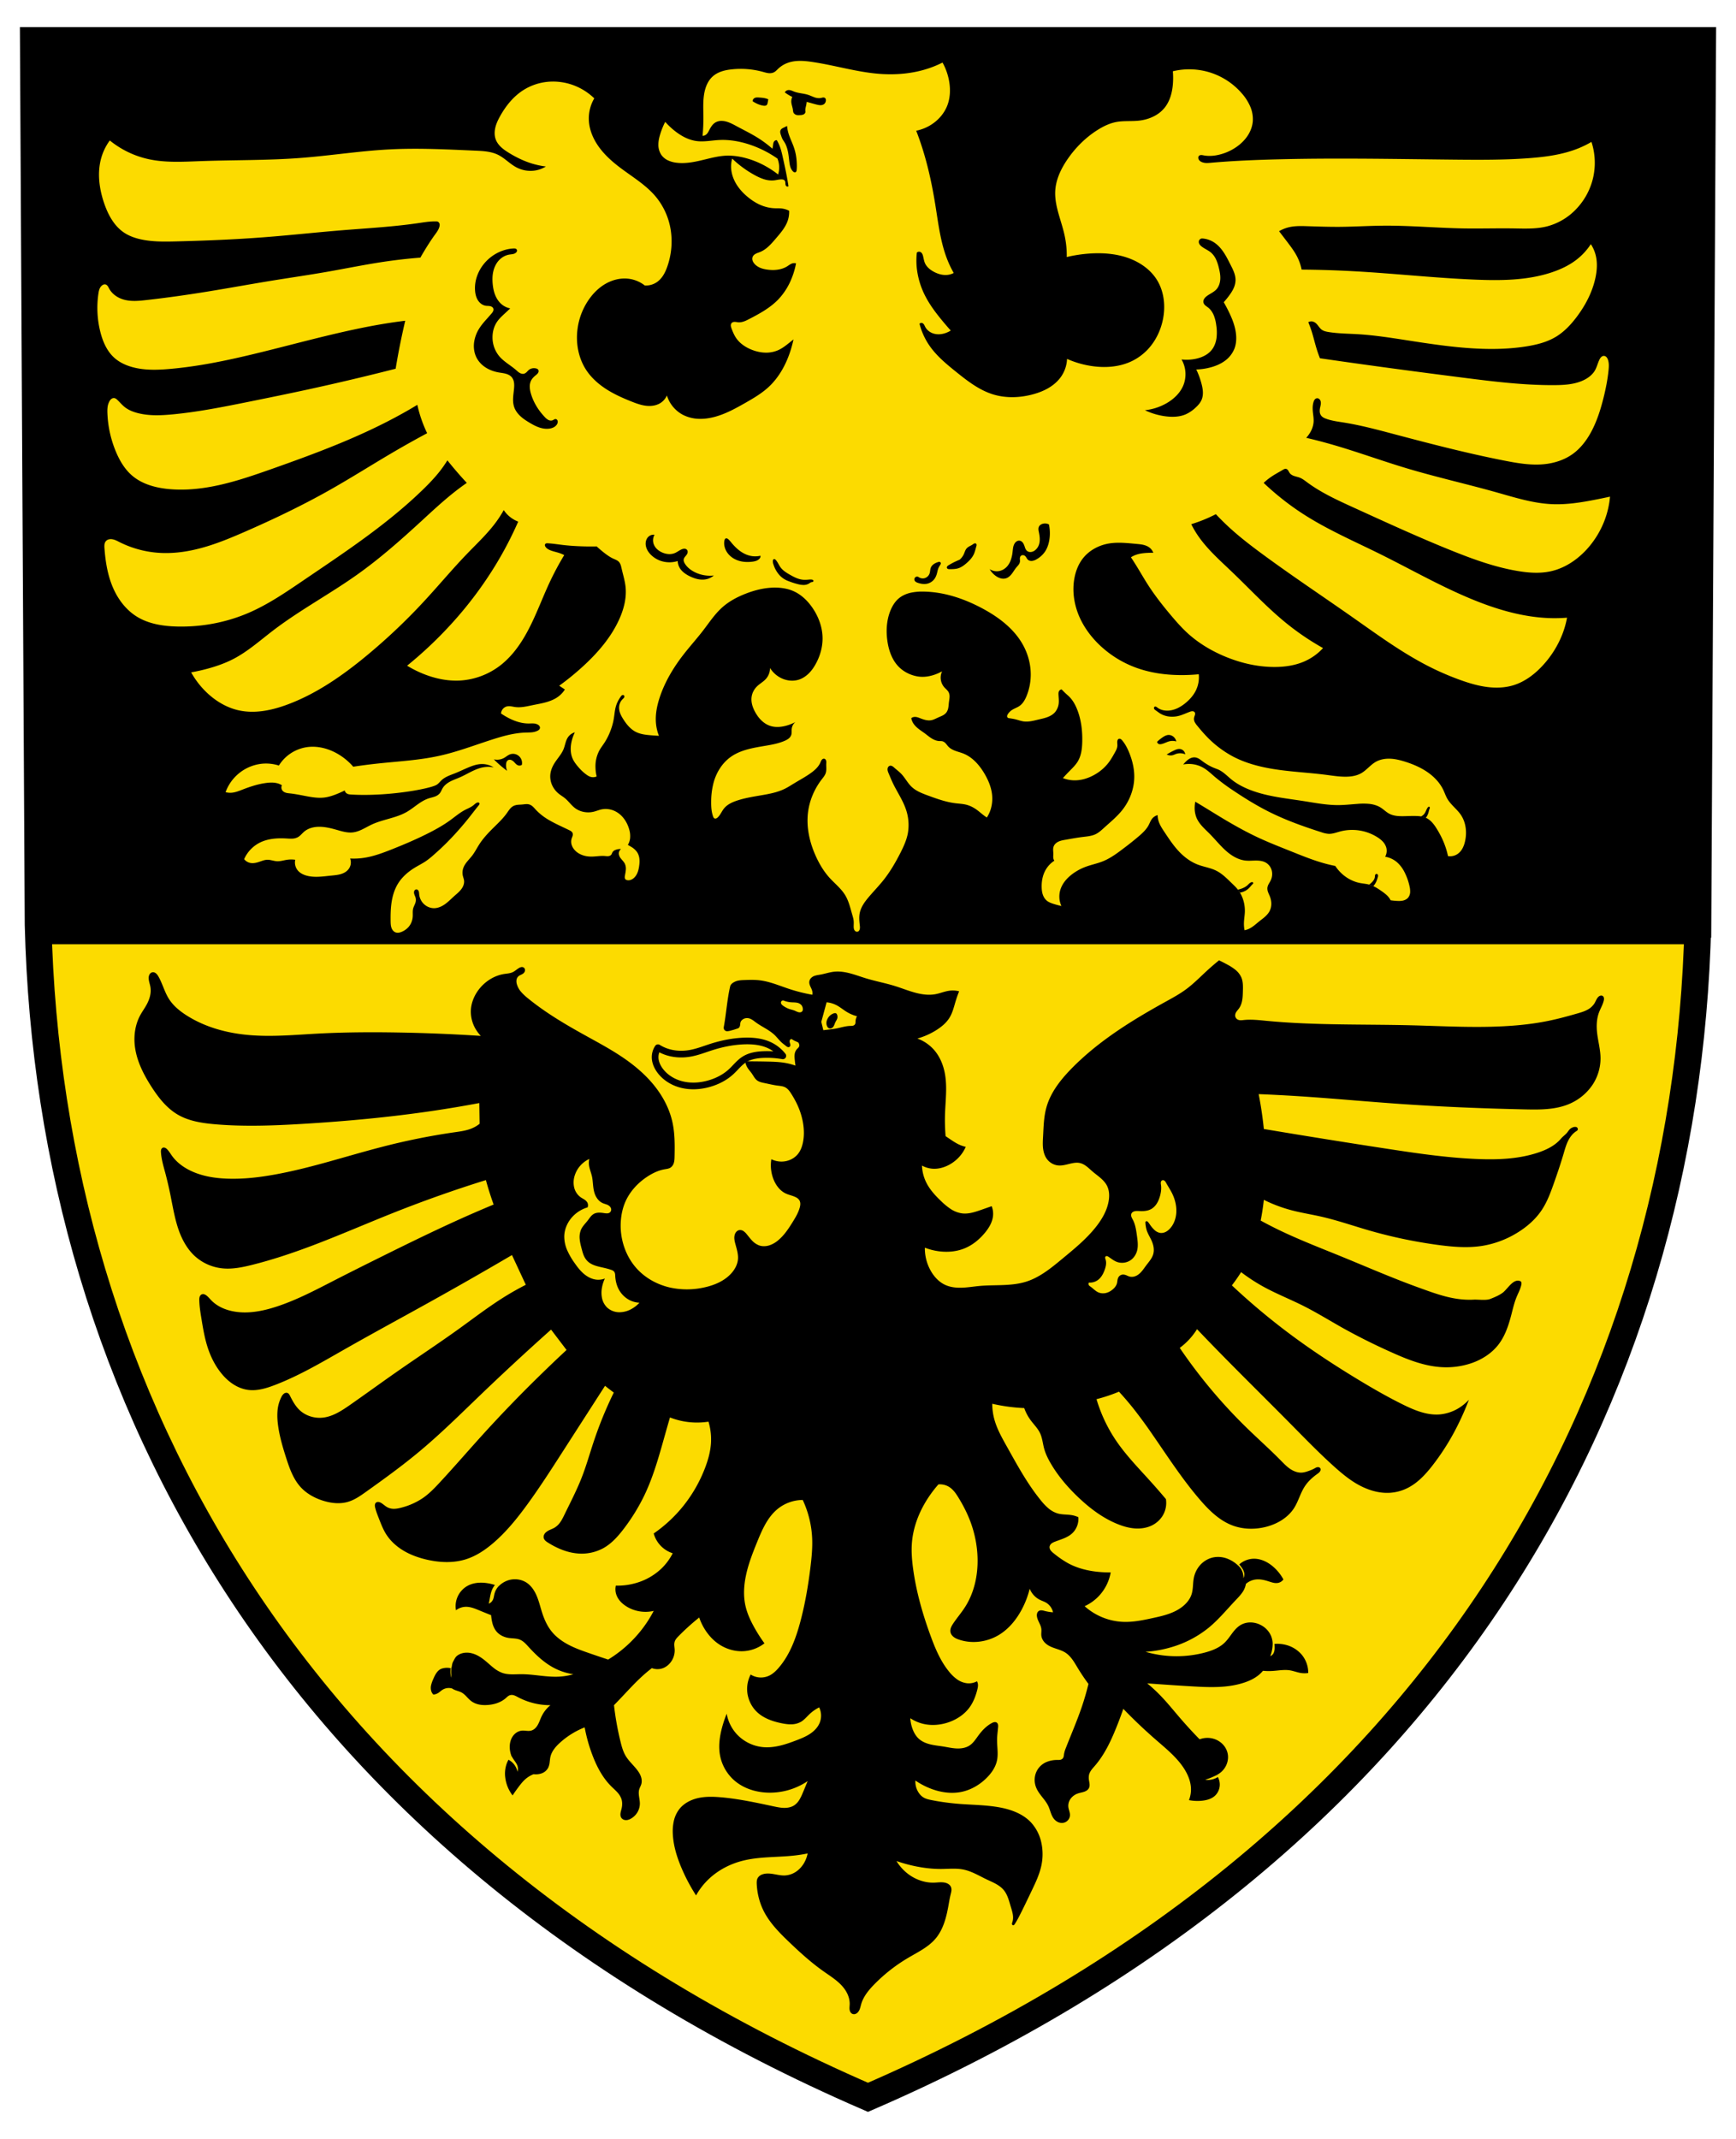 <svg width="519.987" height="640.63" viewBox="0 0 137.58 169.5" xml:space="preserve" xmlns="http://www.w3.org/2000/svg"><path d="m134.563 73.29.378-70.082H2.641L3.02 73.29c.916 37.43 20.549 73.315 65.769 92.906 45.224-19.592 64.853-55.476 65.769-92.906z" fill="#fcdb00"/><path d="M61.413 84.008c-.317.255-.626.52-.926.794-.582.532-1.133 1.103-1.77 1.57-.514.379-1.078.684-1.637.993-1.506.833-2.993 1.706-4.398 2.7-1.154.816-2.252 1.714-3.241 2.724-.892.91-1.713 1.947-2.05 3.175-.207.75-.224 1.538-.265 2.315-.018.326-.04.654-.004.978.037.325.134.65.334.907.215.277.545.463.893.496.39.038.773-.107 1.158-.182.196-.038.4-.057.595-.016.207.043.395.152.563.28.168.128.319.277.479.414.21.18.437.341.646.523s.403.388.528.635c.19.378.204.823.132 1.24-.133.776-.544 1.48-1.033 2.098-.775.979-1.75 1.776-2.713 2.572-.902.747-1.83 1.518-2.946 1.871-1.213.384-2.522.237-3.79.351-.472.043-.941.123-1.415.14-.474.017-.96-.032-1.39-.234-.476-.223-.854-.624-1.123-1.076a3.686 3.686 0 0 1-.514-1.937 5 5 0 0 0 1.099.285c.723.101 1.477.04 2.151-.242.632-.264 1.176-.712 1.614-1.239.179-.214.341-.444.464-.694.122-.251.204-.524.214-.803a1.662 1.662 0 0 0-.117-.678l-.865.304c-.498.173-1.02.347-1.543.28a2.246 2.246 0 0 1-.918-.354 5.24 5.24 0 0 1-.766-.628c-.486-.46-.95-.963-1.24-1.567a3.352 3.352 0 0 1-.327-1.332c.272.151.578.24.889.257.445.025.89-.097 1.286-.304a3.08 3.08 0 0 0 1.005-.842c.15-.194.276-.407.375-.632a2.713 2.713 0 0 1-.55-.187c-.285-.133-.546-.314-.807-.49a29.396 29.396 0 0 0-.28-.188c-.05-.59-.067-1.184-.048-1.777.035-1.085.186-2.18 0-3.25-.12-.697-.388-1.377-.84-1.919a3.303 3.303 0 0 0-1.404-.982 5.867 5.867 0 0 0 1.566-.701c.413-.264.8-.587 1.053-1.006.246-.406.353-.879.491-1.333.082-.27.175-.534.28-.795a2.072 2.072 0 0 0-.794-.047c-.383.052-.744.21-1.123.28-.3.057-.61.059-.913.024-.815-.092-1.578-.433-2.36-.678-.79-.247-1.606-.396-2.396-.638-.423-.13-.838-.285-1.266-.397-.428-.113-.873-.181-1.313-.132-.37.042-.725.165-1.092.232-.147.026-.297.044-.44.089a.718.718 0 0 0-.37.241.514.514 0 0 0-.1.314c.004.118.047.231.096.338.05.108.106.213.136.326.03.107.035.22.017.329a13.393 13.393 0 0 1-1.902-.48c-.786-.26-1.558-.597-2.381-.694-.42-.05-.845-.036-1.268-.02-.238.01-.483.022-.701.118-.181.079-.377.205-.422.397-.249 1.08-.33 2.307-.512 3.265a.365.365 0 0 0 .01.208c.018.046.052.085.093.113a.26.26 0 0 0 .138.053c.182.003.385-.074.51-.104.084-.02.255-.084.338-.107a.36.36 0 0 0 .115-.054.221.221 0 0 0 .078-.1.565.565 0 0 0 .044-.17c.006-.109.021-.224.089-.309a.59.59 0 0 1 .252-.183.617.617 0 0 1 .31-.032c.12.019.231.071.334.136.102.064.197.14.294.212.495.361 1.08.6 1.522 1.025.202.195.37.425.579.612.105.094.22.176.33.264.036.03.073.059.114.08.041.02.09.03.134.02a.152.152 0 0 0 .1-.083c.013-.028.017-.06.016-.09s-.008-.062-.016-.092c-.02-.075-.05-.15-.043-.227a.259.259 0 0 1 .041-.107c.073-.093.155-.036.21 0 .148.098.297.141.437.218.048.027.075.116.09.169a.25.25 0 0 1-.008.162.37.37 0 0 1-.081.115c-.033.034-.069.065-.1.1a.781.781 0 0 0-.183.442c-.018.16-.001.323.017.484.015.138.032.276.05.413a4.864 4.864 0 0 0-.712-.198c-.526-.105-1.066-.121-1.604-.132-.59-.012-1.18-.018-1.769-.017.03.187.098.368.198.53.103.163.237.304.348.462.13.188.232.405.413.546.182.141.42.185.645.231.341.07.68.154 1.025.199.215.028.438.042.629.143.217.115.365.327.496.535.19.303.366.616.512.942.215.478.369.983.447 1.5.074.49.08.992-.017 1.477-.068.345-.191.686-.413.96-.264.325-.66.535-1.075.594a1.852 1.852 0 0 1-1.08-.173 3.084 3.084 0 0 0 .187 1.66c.193.471.522.906.983 1.123.263.123.558.171.818.304a.7.7 0 0 1 .28.234c.061.095.085.21.083.322a1.203 1.203 0 0 1-.06.332c-.12.402-.339.767-.56 1.123-.338.545-.697 1.091-1.193 1.497a2.13 2.13 0 0 1-.723.404c-.267.08-.56.089-.82-.007a1.524 1.524 0 0 1-.55-.376c-.156-.16-.29-.34-.433-.513a1.297 1.297 0 0 0-.26-.257.492.492 0 0 0-.348-.093.422.422 0 0 0-.214.106.56.56 0 0 0-.137.198.88.88 0 0 0-.056.41c.01.138.044.274.08.409.111.414.25.835.21 1.262-.039.41-.243.79-.514 1.1-.562.64-1.391.991-2.225 1.172a6.416 6.416 0 0 1-2.832-.005c-.926-.221-1.8-.68-2.476-1.351-1.071-1.063-1.59-2.631-1.455-4.134.044-.501.158-.998.358-1.459.37-.847 1.027-1.552 1.8-2.057.422-.275.885-.497 1.38-.585.17-.03.348-.047.492-.14a.702.702 0 0 0 .275-.411c.044-.163.049-.333.052-.502.02-.947.025-1.905-.187-2.83-.247-1.077-.784-2.077-1.48-2.936-.696-.86-1.547-1.584-2.459-2.21-1.013-.695-2.1-1.273-3.175-1.869-1.598-.887-3.18-1.822-4.597-2.977a4.246 4.246 0 0 1-.547-.51 1.68 1.68 0 0 1-.362-.647.84.84 0 0 1-.029-.333.5.5 0 0 1 .144-.296.79.79 0 0 1 .206-.126c.072-.035.146-.07.208-.122a.362.362 0 0 0 .132-.24.272.272 0 0 0-.024-.136.237.237 0 0 0-.092-.103.28.28 0 0 0-.195-.028.582.582 0 0 0-.185.077c-.176.105-.326.252-.513.338-.21.096-.448.106-.678.142-.8.124-1.532.587-2.034 1.223-.404.514-.667 1.15-.678 1.803a2.81 2.81 0 0 0 .48 1.587c.098.147.209.286.33.414-2.259-.147-4.522-.24-6.785-.277-2.16-.036-4.322-.023-6.479.093-1.847.1-3.699.275-5.542.117-1.783-.152-3.564-.63-5.074-1.59-.564-.358-1.095-.791-1.45-1.356-.353-.562-.514-1.225-.842-1.801a.92.92 0 0 0-.195-.255.439.439 0 0 0-.138-.081.324.324 0 0 0-.159-.015.315.315 0 0 0-.142.065.389.389 0 0 0-.099.12.61.61 0 0 0-.063.306c.007.24.1.466.14.702.086.497-.071 1.008-.315 1.45-.16.29-.357.559-.514.85-.403.746-.531 1.623-.438 2.466.134 1.205.7 2.32 1.356 3.34.563.874 1.222 1.721 2.117 2.249.92.543 2.012.703 3.076.794 2.353.2 4.72.108 7.077-.033 3.54-.213 7.075-.54 10.583-1.059a97.06 97.06 0 0 0 3.765-.633l.024 1.684a2.646 2.646 0 0 1-.597.358c-.456.198-.957.262-1.45.332a54.353 54.353 0 0 0-5.951 1.204c-2.886.747-5.723 1.703-8.656 2.231-1.26.227-2.54.375-3.82.331-1.027-.035-2.066-.2-2.993-.645-.593-.285-1.139-.689-1.521-1.224-.124-.173-.232-.36-.38-.512a.527.527 0 0 0-.17-.124.28.28 0 0 0-.1-.022.215.215 0 0 0-.103.022.218.218 0 0 0-.079.07.299.299 0 0 0-.043.097.669.669 0 0 0-.01.213c.042.603.225 1.186.38 1.77a33.1 33.1 0 0 1 .472 2.108c.162.822.314 1.65.595 2.44.28.789.7 1.546 1.32 2.109a3.921 3.921 0 0 0 2.245.982c.808.077 1.618-.092 2.405-.29 1.617-.405 3.201-.934 4.762-1.52 2.276-.856 4.504-1.832 6.763-2.729 2.446-.97 4.93-1.848 7.442-2.63a26.186 26.186 0 0 0 .628 1.985c-.559.232-1.115.469-1.67.711-2.572 1.124-5.094 2.36-7.608 3.608-1.227.609-2.452 1.221-3.671 1.847-1.554.798-3.107 1.62-4.771 2.152-1.147.366-2.38.589-3.555.327-.609-.136-1.2-.409-1.637-.854-.126-.129-.24-.27-.38-.385a.623.623 0 0 0-.194-.115.306.306 0 0 0-.22.004.28.28 0 0 0-.107.086.383.383 0 0 0-.062.122.863.863 0 0 0-.025.274c.011.492.09.98.17 1.465.124.763.25 1.53.48 2.268.25.8.624 1.569 1.158 2.216.273.333.59.633.951.866.362.234.771.4 1.198.457.741.1 1.485-.13 2.183-.397 1.968-.754 3.791-1.835 5.623-2.877 2.29-1.304 4.608-2.556 6.912-3.837a326.487 326.487 0 0 0 6.714-3.836l1.124 2.414a23.43 23.43 0 0 0-1.8 1.02c-1.255.788-2.433 1.693-3.636 2.56-1.67 1.201-3.389 2.33-5.075 3.508-1.261.88-2.503 1.787-3.765 2.666-.665.462-1.37.93-2.174 1.028-.688.084-1.414-.132-1.918-.607-.337-.318-.565-.732-.772-1.146-.023-.046-.046-.092-.075-.133a.316.316 0 0 0-.112-.102.266.266 0 0 0-.162-.022.357.357 0 0 0-.151.066.736.736 0 0 0-.202.26 3.055 3.055 0 0 0-.324 1.199c-.03.415.005.833.067 1.245.132.873.383 1.722.655 2.561.267.828.57 1.674 1.155 2.318.484.532 1.137.892 1.823 1.108.658.207 1.377.288 2.038.09.529-.157.99-.481 1.439-.801 1.483-1.056 2.96-2.125 4.357-3.291 1.72-1.435 3.313-3.013 4.928-4.564a213.228 213.228 0 0 1 5.755-5.325l1.257 1.654c-.736.685-1.464 1.38-2.183 2.083a110.811 110.811 0 0 0-4.597 4.763c-1.175 1.295-2.316 2.62-3.506 3.902-.434.467-.878.932-1.405 1.29a5.608 5.608 0 0 1-1.671.749c-.19.053-.385.097-.582.107a1.18 1.18 0 0 1-.576-.107c-.192-.095-.344-.253-.527-.363a.558.558 0 0 0-.214-.082.322.322 0 0 0-.116.006.246.246 0 0 0-.102.053c-.027.024-.048.055-.062.089s-.02.069-.023.105a.718.718 0 0 0 .027.215c.07.293.182.573.292.854.17.436.337.877.584 1.275.354.566.864 1.024 1.438 1.364.573.34 1.21.565 1.86.717 1.045.243 2.157.297 3.18-.024.837-.261 1.58-.762 2.245-1.333 1.048-.9 1.922-1.985 2.737-3.101 1.014-1.391 1.945-2.84 2.876-4.289l3.45-5.363a18.303 18.303 0 0 0 .711.546 32.087 32.087 0 0 0-1.635 3.999c-.32.96-.593 1.937-.961 2.88-.4 1.025-.908 2.003-1.39 2.993-.1.207-.2.415-.327.606a1.592 1.592 0 0 1-.483.485c-.118.072-.248.123-.375.18a1.248 1.248 0 0 0-.352.217.583.583 0 0 0-.143.202.41.41 0 0 0-.022.245c.02.086.071.161.134.223.064.061.138.11.213.157.723.454 1.53.8 2.381.876a3.692 3.692 0 0 0 2.084-.413c.707-.385 1.252-1.01 1.736-1.654a15.776 15.776 0 0 0 1.62-2.645c.782-1.63 1.245-3.388 1.737-5.127.113-.4.228-.801.345-1.201a6.034 6.034 0 0 0 3.127.341c.174.577.242 1.186.199 1.786-.05.694-.245 1.37-.496 2.018a11.51 11.51 0 0 1-1.736 3.026 11.355 11.355 0 0 1-2.415 2.249 2.346 2.346 0 0 0 1.543 1.606c-.239.475-.561.907-.947 1.271a4.98 4.98 0 0 1-2.018 1.141 5.388 5.388 0 0 1-1.653.215c-.045.195-.045.4 0 .595.053.232.169.447.32.63.151.184.338.335.54.462.65.409 1.468.543 2.215.364a10.08 10.08 0 0 1-.48.827 10.15 10.15 0 0 1-3.22 3.127 111.19 111.19 0 0 1-1.562-.529c-.556-.193-1.112-.39-1.634-.663-.522-.272-1.012-.622-1.383-1.079-.366-.45-.606-.99-.783-1.543-.143-.445-.248-.903-.428-1.333-.18-.431-.445-.843-.835-1.1a1.724 1.724 0 0 0-.938-.273c-.2-.001-.399.03-.587.095a1.93 1.93 0 0 0-.746.476c-.293-.12-.6-.206-.914-.254-.543-.084-1.122-.049-1.604.215a1.891 1.891 0 0 0-.942 1.984c.23-.178.519-.278.81-.281.367-.004.718.14 1.058.281.328.136.657.269.987.4a3.7 3.7 0 0 0 .119.703c.066.229.17.45.325.63.246.287.609.458.982.515.305.046.626.023.912.14.284.117.495.357.702.585.626.688 1.32 1.336 2.151 1.753a4.88 4.88 0 0 0 1.489.467 5.19 5.19 0 0 1-1.168.198c-1.027.051-2.047-.203-3.076-.2-.505 0-1.025.062-1.505-.098a2.501 2.501 0 0 1-.746-.43c-.227-.179-.436-.378-.66-.562-.322-.265-.68-.501-1.085-.605a1.608 1.608 0 0 0-.622-.04c-.206.029-.407.106-.574.232-.16.12-.238.317-.334.492-.097.174-.08.35-.144.54-.283-.09-.742-.056-.977.125-.243.187-.377.48-.497.761a2.618 2.618 0 0 0-.165.476.937.937 0 0 0 .017.5c.034.099.091.19.165.264a.89.89 0 0 0 .397-.132c.117-.073.215-.173.33-.248a.97.97 0 0 1 .794-.116c.114.083.25.133.383.178.134.044.27.085.395.153.152.084.28.207.4.333.12.126.238.256.377.361.187.141.41.232.639.279.23.047.466.053.7.036.526-.038 1.058-.2 1.455-.546.054-.047.106-.097.162-.142a.592.592 0 0 1 .186-.106.564.564 0 0 1 .344.015c.111.037.214.095.317.15a5.57 5.57 0 0 0 2.63.645 2.653 2.653 0 0 0-.728.926c-.105.223-.18.46-.302.673a1.192 1.192 0 0 1-.226.29.756.756 0 0 1-.319.178c-.12.03-.246.026-.37.015s-.247-.025-.37-.015a.952.952 0 0 0-.422.144 1.12 1.12 0 0 0-.322.311c-.17.247-.246.552-.249.852-.003.25.048.498.132.734-.174.201-.31.436-.396.688a2.438 2.438 0 0 0-.1 1.075 2.97 2.97 0 0 0 .596 1.455c.168-.254.345-.502.529-.744.151-.2.309-.396.496-.563.199-.176.43-.317.678-.413.23.024.467.005.682-.08a.965.965 0 0 0 .509-.45 1.36 1.36 0 0 0 .116-.44c.02-.15.03-.304.065-.452.107-.455.431-.827.778-1.141a6.543 6.543 0 0 1 2-1.24 13 13 0 0 0 .629 2.249c.354.934.828 1.843 1.538 2.546.153.152.316.294.462.452a1.6 1.6 0 0 1 .348.54c.093.264.083.556.017.827-.03.122-.07.242-.085.366a.67.67 0 0 0 .001.188.44.44 0 0 0 .067.174c.054.08.139.138.232.165.097.03.202.027.3.004a.975.975 0 0 0 .278-.12c.208-.124.384-.302.506-.512.121-.21.188-.452.189-.694 0-.195-.04-.386-.066-.579-.027-.193-.04-.392.016-.579.043-.142.123-.27.166-.413.056-.19.041-.397-.018-.586s-.163-.362-.28-.522c-.3-.408-.697-.741-.96-1.174-.216-.358-.33-.768-.429-1.174a23.425 23.425 0 0 1-.53-2.96 75.9 75.9 0 0 0 .728-.761c.498-.528.99-1.064 1.524-1.554.265-.244.54-.475.825-.695.289.111.62.111.909 0 .26-.1.483-.286.645-.513a1.59 1.59 0 0 0 .298-.975c-.005-.111-.021-.221-.028-.332a.916.916 0 0 1 .028-.33c.054-.175.185-.315.314-.446a18.916 18.916 0 0 1 1.677-1.513c.13.384.311.751.538 1.088.26.386.581.734.959 1.008.636.462 1.438.703 2.221.629a3.056 3.056 0 0 0 1.58-.629c-.304-.416-.581-.851-.831-1.301-.308-.554-.576-1.135-.714-1.754-.18-.813-.126-1.664.048-2.479.199-.934.551-1.828.911-2.713.4-.98.84-1.998 1.661-2.666.57-.463 1.3-.723 2.034-.724.454.97.715 2.03.764 3.1.035.773-.04 1.547-.133 2.315-.182 1.504-.436 3.001-.826 4.465-.358 1.34-.848 2.685-1.753 3.737-.225.262-.48.507-.794.653a1.559 1.559 0 0 1-1.488-.1 2.582 2.582 0 0 0-.283 1.053c-.036.736.261 1.481.795 1.988.535.51 1.265.764 1.99.913.266.054.536.097.808.089a1.62 1.62 0 0 0 .78-.206c.262-.156.458-.399.678-.608.236-.225.505-.415.795-.562.187.383.205.844.047 1.24-.15.375-.444.679-.78.903-.336.225-.714.378-1.091.523-.877.338-1.8.648-2.736.562a3.341 3.341 0 0 1-2.152-1.076 3.298 3.298 0 0 1-.795-1.637c-.147.36-.272.73-.374 1.106-.203.752-.311 1.544-.163 2.308a3.585 3.585 0 0 0 1.192 2.035c.723.612 1.673.916 2.62.958a5.478 5.478 0 0 0 3.296-.935c-.132.331-.27.66-.41.988a3.998 3.998 0 0 1-.263.532 1.424 1.424 0 0 1-.399.435c-.237.161-.531.22-.818.22-.287-.003-.57-.061-.85-.12-1.435-.305-2.873-.622-4.335-.745-.602-.05-1.215-.067-1.805.064-.59.13-1.16.42-1.535.895a2.469 2.469 0 0 0-.455.99 3.95 3.95 0 0 0-.074 1.094c.053.925.334 1.825.694 2.679.33.782.73 1.536 1.19 2.249.274-.49.62-.937 1.026-1.323.762-.726 1.726-1.228 2.745-1.488 1.376-.352 2.822-.271 4.234-.43.354-.04.706-.096 1.055-.166a2.5 2.5 0 0 1-.212.629 2.21 2.21 0 0 1-.662.804 1.791 1.791 0 0 1-.975.353c-.31.013-.614-.062-.919-.113-.305-.051-.627-.077-.917.03a.69.69 0 0 0-.363.282.659.659 0 0 0-.08.257c-.01.09-.008.181-.003.272.04.732.218 1.459.542 2.117.486.986 1.277 1.785 2.07 2.546.895.858 1.816 1.694 2.83 2.407.613.433 1.276.835 1.707 1.45.249.356.41.782.397 1.216-.004.142-.027.285-.008.426.01.07.03.141.066.202a.353.353 0 0 0 .153.144.34.34 0 0 0 .223.018.459.459 0 0 0 .198-.111.804.804 0 0 0 .198-.329c.043-.122.07-.25.106-.373.18-.616.604-1.13 1.052-1.59a13.33 13.33 0 0 1 2.783-2.175c.775-.458 1.616-.857 2.198-1.544.605-.712.86-1.653 1.03-2.572.062-.34.115-.682.198-1.017.024-.097.05-.193.062-.291a.63.63 0 0 0-.027-.294c-.035-.095-.102-.176-.183-.236s-.175-.101-.273-.127c-.295-.077-.606-.022-.912-.012-.832.028-1.66-.299-2.291-.841a3.789 3.789 0 0 1-.773-.912c.464.16.936.293 1.415.397.741.16 1.499.253 2.257.246.586-.005 1.18-.069 1.754.046.679.136 1.282.51 1.906.808.248.117.5.224.74.358.238.133.466.295.64.507.306.372.423.86.561 1.321.062.206.13.412.167.624.037.212.04.434-.027.639-.016.05-.037.102-.034.156.002.026.01.053.026.074.016.021.04.037.067.039.014 0 .028-.002.04-.007s.026-.013.036-.022a.303.303 0 0 0 .052-.065c.145-.217.267-.447.386-.678.33-.64.636-1.292.948-1.941.315-.657.638-1.318.805-2.027a4.435 4.435 0 0 0 .016-2 3.495 3.495 0 0 0-.843-1.621c-.654-.69-1.596-1.035-2.53-1.208-1.056-.195-2.137-.2-3.208-.28-.783-.06-1.562-.161-2.332-.315-.235-.047-.476-.101-.678-.231a1.247 1.247 0 0 1-.33-.323 1.606 1.606 0 0 1-.298-1.034c.366.252.76.464 1.174.629.804.322 1.697.468 2.546.298.776-.156 1.488-.57 2.05-1.125.408-.401.75-.894.86-1.455.09-.45.027-.914.008-1.373a5.235 5.235 0 0 1-.003-.42c.012-.292.054-.582.078-.873a.768.768 0 0 0-.002-.203.28.28 0 0 0-.097-.174.238.238 0 0 0-.1-.044.32.32 0 0 0-.109 0 .66.66 0 0 0-.204.077c-.434.232-.783.597-1.075.993-.22.297-.422.624-.731.826-.305.2-.685.256-1.049.24-.364-.016-.721-.099-1.08-.157-.345-.055-.694-.088-1.033-.169-.34-.08-.674-.213-.936-.443-.258-.226-.432-.536-.545-.86a3.017 3.017 0 0 1-.166-.826c.314.208.664.362 1.03.452.7.171 1.45.103 2.128-.14.64-.231 1.232-.624 1.637-1.17.317-.427.512-.934.643-1.45.04-.16.076-.327.047-.49a.647.647 0 0 0-.07-.2 1.405 1.405 0 0 1-.76.164 1.728 1.728 0 0 1-.842-.311 3.2 3.2 0 0 1-.655-.624c-.698-.848-1.13-1.88-1.508-2.912-.645-1.758-1.163-3.57-1.418-5.424-.098-.712-.158-1.433-.1-2.15.116-1.419.696-2.776 1.522-3.936.196-.275.406-.54.628-.793.314-.029.636.051.9.224.312.205.529.524.724.842.393.638.736 1.308.994 2.011.345.94.539 1.935.562 2.935.031 1.372-.27 2.772-1.006 3.93-.294.461-.653.878-.959 1.332-.073.108-.143.22-.19.34a.696.696 0 0 0-.044.385c.032.159.137.297.266.395.13.099.282.162.436.213 1.069.358 2.29.192 3.25-.398.786-.482 1.389-1.222 1.825-2.034a7.33 7.33 0 0 0 .655-1.703c.155.393.462.723.842.907.153.075.318.127.467.211.295.167.513.464.585.795a3.58 3.58 0 0 1-.655-.105c-.084-.021-.168-.046-.254-.053a.397.397 0 0 0-.249.053.343.343 0 0 0-.132.182.56.56 0 0 0-.02.227c.019.186.1.359.18.527.08.168.162.34.182.526.02.178-.02.36 0 .537.02.169.09.33.193.464.102.135.235.245.38.332.43.257.96.314 1.38.584.222.142.404.339.56.55.156.213.287.441.423.666.275.456.572.898.889 1.325-.152.626-.331 1.246-.538 1.856-.384 1.13-.86 2.224-1.294 3.336a2.35 2.35 0 0 0-.149.485c-.01.067-.015.134-.03.2a.388.388 0 0 1-.084.18.374.374 0 0 1-.218.106c-.082.013-.164.01-.246.01-.26.001-.52.043-.763.135a1.558 1.558 0 0 0-1.028 1.239c-.047.3-.005.612.113.892.115.275.3.514.484.748.185.234.374.47.499.74.152.328.21.702.424.992a.947.947 0 0 0 .32.28.75.75 0 0 0 .415.084.652.652 0 0 0 .594-.628c.003-.113-.024-.224-.054-.333s-.065-.217-.078-.329a.976.976 0 0 1 .198-.69 1.23 1.23 0 0 1 .595-.415c.163-.054.335-.078.496-.135a.852.852 0 0 0 .228-.118.52.52 0 0 0 .162-.196.615.615 0 0 0 .044-.297c-.007-.1-.028-.2-.044-.3a1.221 1.221 0 0 1 0-.461c.033-.143.105-.274.19-.392.086-.119.185-.226.28-.336.786-.908 1.305-2.015 1.753-3.13.2-.495.387-.996.562-1.5.366.38.74.753 1.12 1.119.518.497 1.05.98 1.59 1.45.795.69 1.624 1.366 2.2 2.245.333.51.577 1.098.584 1.707.003.303-.053.607-.164.89.353.068.717.084 1.076.046.361-.038.73-.137 1.005-.375.273-.235.428-.598.421-.958a1.297 1.297 0 0 0-.257-.748c.25-.124.47-.31.632-.538.23-.326.34-.739.28-1.133-.039-.256-.147-.501-.307-.705s-.37-.367-.605-.478a1.774 1.774 0 0 0-1.38-.047 37.283 37.283 0 0 1-1.614-1.762c-.524-.61-1.029-1.239-1.59-1.816a12.77 12.77 0 0 0-1.052-.967c1.2.09 2.4.172 3.602.242 1.42.084 2.879.15 4.232-.289.446-.144.88-.345 1.24-.645.12-.1.228-.21.328-.328.26.025.52.03.78.013.47-.029.942-.124 1.406-.05.303.05.59.168.893.216.197.03.399.03.595 0a2.294 2.294 0 0 0-.545-1.505 2.517 2.517 0 0 0-1.34-.794 2.783 2.783 0 0 0-1.002-.046 1.853 1.853 0 0 0-.139-.681 1.787 1.787 0 0 0-.843-.876 1.845 1.845 0 0 0-.822-.203c-.285-.001-.571.072-.815.22-.274.164-.485.413-.676.668-.19.256-.37.524-.598.747-.441.43-1.04.66-1.637.817a9.023 9.023 0 0 1-4.795-.067 9.557 9.557 0 0 0 2.116-.38 8.656 8.656 0 0 0 3.047-1.604c.782-.649 1.43-1.441 2.13-2.18.186-.197.378-.391.536-.612a1.7 1.7 0 0 0 .323-.74c.23-.2.522-.326.824-.357.356-.037.711.054 1.052.164.118.037.235.077.357.103a.961.961 0 0 0 .368.013.711.711 0 0 0 .444-.28 3.672 3.672 0 0 0-.795-1.006c-.446-.396-1.016-.687-1.613-.678-.475.007-.943.21-1.273.552a2.627 2.627 0 0 0-.908-.57 2.071 2.071 0 0 0-1.062-.098c-.408.074-.788.288-1.073.59s-.476.69-.554 1.097c-.084.438-.043.9-.182 1.323-.089.273-.25.518-.447.728-.34.362-.781.616-1.244.795-.463.18-.95.29-1.434.395-.81.177-1.633.35-2.462.312a4.988 4.988 0 0 1-3.095-1.27c.435-.198.83-.481 1.158-.828a3.73 3.73 0 0 0 .959-1.918 8.969 8.969 0 0 1-1.058-.047c-.84-.087-1.674-.298-2.415-.702a7.949 7.949 0 0 1-1.163-.805 1.216 1.216 0 0 1-.239-.232.507.507 0 0 1-.074-.15.365.365 0 0 1-.012-.164.423.423 0 0 1 .169-.255c.083-.064.18-.104.278-.142.47-.181.977-.312 1.356-.645.374-.329.577-.843.529-1.34a2.067 2.067 0 0 0-.488-.157c-.386-.073-.79-.037-1.168-.14a2.094 2.094 0 0 1-.785-.432 4.793 4.793 0 0 1-.619-.656c-1.08-1.328-1.9-2.844-2.736-4.338-.403-.72-.816-1.447-1.03-2.245a4.837 4.837 0 0 1-.163-1.24 14.452 14.452 0 0 0 2.596.352c.128.359.31.7.538 1.005.254.341.567.644.748 1.03.183.386.217.825.328 1.239.115.43.314.832.538 1.216.593 1.018 1.368 1.922 2.221 2.736.948.904 2.012 1.712 3.228 2.198.444.178.91.312 1.387.346.477.033.968-.038 1.396-.252.355-.178.661-.455.865-.795a2.01 2.01 0 0 0 .257-1.334 51.862 51.862 0 0 0-1.24-1.426c-.97-1.077-1.992-2.12-2.806-3.32a12.124 12.124 0 0 1-1.59-3.368 12.657 12.657 0 0 0 1.824-.609c.41.446.805.906 1.181 1.38a39.14 39.14 0 0 1 1.509 2.058c1.253 1.808 2.446 3.666 3.882 5.332.735.854 1.567 1.678 2.619 2.082.878.337 1.862.354 2.772.117.898-.234 1.756-.738 2.256-1.52.35-.55.509-1.208.865-1.754.26-.4.619-.728 1.006-1.006.05-.036.1-.071.146-.112a.46.46 0 0 0 .111-.145.272.272 0 0 0 .026-.105.191.191 0 0 0-.026-.104.196.196 0 0 0-.113-.084.292.292 0 0 0-.142-.003c-.094.02-.175.075-.26.12a2.74 2.74 0 0 1-.35.152c-.212.08-.43.155-.655.164-.335.014-.663-.119-.94-.309-.276-.19-.508-.434-.744-.673-.886-.9-1.83-1.74-2.736-2.62a42.1 42.1 0 0 1-5.473-6.524 5.502 5.502 0 0 0 1.404-1.52l.637.666c2.317 2.409 4.708 4.744 7.056 7.122 1.12 1.133 2.23 2.278 3.415 3.344.538.483 1.092.952 1.707 1.333.862.533 1.866.889 2.877.818a3.723 3.723 0 0 0 1.426-.398c.803-.409 1.433-1.09 1.988-1.8a19.483 19.483 0 0 0 2.058-3.274 21.8 21.8 0 0 0 .912-2.081c-.18.195-.38.37-.596.525a3.56 3.56 0 0 1-1.777.667c-1.044.082-2.055-.344-2.994-.807-1.208-.596-2.378-1.268-3.531-1.964-1.954-1.18-3.867-2.432-5.695-3.8a54.59 54.59 0 0 1-4.654-3.906 13.748 13.748 0 0 0 .75-1.076c.588.45 1.212.855 1.863 1.21 1.02.555 2.103.985 3.142 1.504 1.141.57 2.226 1.248 3.34 1.87a50.033 50.033 0 0 0 3.738 1.868c1.259.57 2.56 1.11 3.935 1.242a6.383 6.383 0 0 0 2.69-.304c.853-.295 1.649-.802 2.198-1.52.53-.692.809-1.542 1.03-2.385.135-.52.254-1.05.467-1.544.129-.3.283-.592.35-.912.029-.131.017-.255-.08-.296-.55-.23-.984.558-1.381.899-.288.235-.707.406-1.053.543-.351.14-.978.04-1.356.059-1.607.082-2.988-.447-4.502-.994-2.123-.768-4.193-1.674-6.284-2.528-1.731-.706-3.479-1.378-5.16-2.199a32.046 32.046 0 0 1-1.348-.699 19.513 19.513 0 0 0 .257-1.684c.713.356 1.463.638 2.233.842.79.21 1.6.335 2.398.516 1.303.295 2.569.735 3.853 1.108 1.84.535 3.722.932 5.622 1.19 1.234.168 2.493.277 3.72.066a7.83 7.83 0 0 0 2.713-1.025c.788-.476 1.505-1.09 2.017-1.855.446-.665.726-1.425.992-2.18.283-.799.555-1.601.794-2.414.1-.342.196-.687.35-1.008.156-.32.375-.62.675-.811.02-.013.04-.025.06-.04a.196.196 0 0 0 .048-.051.148.148 0 0 0 .021-.069.166.166 0 0 0-.012-.071c-.018-.045-.055-.082-.098-.104s-.145-.013-.193-.012c-.329.094-.38.216-.576.474-.15.174-.342.301-.49.477-.48.568-1.179.907-1.885 1.14-1.624.536-3.368.585-5.076.506-2.407-.11-4.796-.463-7.178-.828a693.976 693.976 0 0 1-9.988-1.603 31.1 31.1 0 0 0-.42-2.83c.998.039 1.996.09 2.993.152 2.723.17 5.44.426 8.162.62 3.48.247 6.966.392 10.454.467 1.16.025 2.352.037 3.437-.374a4.31 4.31 0 0 0 2.058-1.613 3.9 3.9 0 0 0 .655-2.177c-.006-.712-.213-1.408-.285-2.117-.054-.54-.026-1.097.166-1.604.12-.318.303-.612.38-.943a.563.563 0 0 0 .017-.205c-.005-.034-.015-.068-.031-.098s-.04-.058-.069-.077a.213.213 0 0 0-.1-.035.266.266 0 0 0-.106.013.415.415 0 0 0-.174.121c-.133.147-.194.344-.298.513a1.51 1.51 0 0 1-.615.532c-.244.125-.51.202-.774.278-.77.222-1.545.434-2.331.595-.84.173-1.692.288-2.547.364-2.851.253-5.72.071-8.582 0-3.932-.098-7.875.013-11.79-.364-.605-.058-1.214-.128-1.82-.066-.083.009-.166.02-.25.02a.557.557 0 0 1-.245-.053.382.382 0 0 1-.215-.347.555.555 0 0 1 .112-.303c.063-.09.138-.17.202-.26.14-.196.218-.43.26-.668.041-.237.047-.48.054-.72.011-.387.022-.788-.132-1.142a1.677 1.677 0 0 0-.475-.603 4.022 4.022 0 0 0-.65-.422 13.463 13.463 0 0 0-.678-.347z" fill-rule="evenodd" style="paint-order:fill markers stroke" transform="translate(36.671 -5.893) scale(.976)"/><g fill="#fcdb00" fill-rule="evenodd"><path d="M2.911 134.83c-.162.174-.278.39-.336.62-.041.163-.054.335-.129.485a.643.643 0 0 1-.327.304l.076-.409c.045-.244.09-.49.187-.72.067-.156.158-.302.269-.432M29.117 89.002l.43-1.587c.288.026.571.111.827.248.274.146.513.348.777.512.266.166.557.292.86.372-.069.13-.109.275-.116.422-.002.036-.001.073-.005.11a.297.297 0 0 1-.028.105.253.253 0 0 1-.132.116c-.083.033-.175.03-.265.033-.402.011-.789.146-1.184.218-.166.03-.334.05-.5.07l-.499.059-.165-.678zM26.033 87.265a2.1 2.1 0 0 0 .637.149c.146.01.295.006.44.03a.64.64 0 0 1 .386.193.539.539 0 0 1 .122.385.243.243 0 0 1-.047.12.236.236 0 0 1-.128.08.36.36 0 0 1-.153.002c-.12-.022-.227-.086-.34-.132-.146-.06-.304-.088-.454-.14a2.041 2.041 0 0 1-.455-.24.616.616 0 0 1-.143-.123.274.274 0 0 1-.046-.082.2.2 0 0 1-.01-.093.178.178 0 0 1 .066-.112.178.178 0 0 1 .125-.037zM13.695 112.32a2.014 2.014 0 0 1-1.007.259 1.464 1.464 0 0 1-.957-.377 1.49 1.49 0 0 1-.418-.76 2.205 2.205 0 0 1-.003-.876c.045-.25.124-.495.233-.725a1.478 1.478 0 0 1-.673.094c-.38-.037-.735-.222-1.027-.468-.292-.246-.527-.553-.746-.865a5.886 5.886 0 0 1-.603-1.035 2.782 2.782 0 0 1-.248-1.164c.015-.589.275-1.16.678-1.59.33-.351.754-.612 1.216-.748a.47.47 0 0 0-.023-.397.711.711 0 0 0-.243-.24c-.097-.064-.2-.116-.295-.182a1.37 1.37 0 0 1-.531-.804 1.83 1.83 0 0 1 .049-.973 2.222 2.222 0 0 1 1.185-1.336 1.328 1.328 0 0 0-.038.39c.017.351.172.679.249 1.022.078.35.074.716.139 1.07.04.224.11.446.23.64.118.196.287.364.494.459.11.05.228.079.34.123a.62.62 0 0 1 .292.204c.044.063.07.14.067.216a.297.297 0 0 1-.09.205.364.364 0 0 1-.224.089 1.106 1.106 0 0 1-.244-.019c-.146-.021-.293-.042-.44-.038s-.298.034-.425.109a.973.973 0 0 0-.255.228c-.073.089-.137.184-.206.275-.19.248-.427.467-.558.751a1.578 1.578 0 0 0-.114.792c.024.278.097.55.17.82.052.194.104.39.19.571.076.158.177.303.305.421.272.252.644.36 1.005.445.299.07.6.13.89.234a.52.52 0 0 1 .233.14.39.39 0 0 1 .076.179c.012.064.014.13.017.195.023.4.125.8.328 1.146.237.404.612.728 1.052.889.188.068.386.108.585.117-.187.206-.41.38-.655.514zM50.846 110.17c.243.02.492-.045.695-.182.298-.2.477-.537.595-.876.045-.13.083-.264.099-.401s.009-.278-.033-.41c-.013-.041-.03-.082-.035-.126-.003-.022-.002-.044.003-.065s.016-.041.032-.057a.118.118 0 0 1 .06-.03.17.17 0 0 1 .067.002c.044.01.083.036.121.061.21.14.41.304.645.397.37.147.814.095 1.14-.132.268-.186.452-.479.53-.794.094-.383.038-.784-.016-1.174-.062-.448-.123-.906-.331-1.307-.042-.08-.09-.16-.119-.246a.45.45 0 0 1-.024-.134c0-.045.008-.091.027-.132a.303.303 0 0 1 .103-.118.457.457 0 0 1 .145-.064c.14-.037.286-.023.43-.017.318.015.65-.01.926-.165.173-.097.316-.242.427-.406s.19-.348.251-.537a2.71 2.71 0 0 0 .116-.512c.02-.165.022-.332 0-.496-.01-.07-.023-.142-.014-.212a.25.25 0 0 1 .034-.1.172.172 0 0 1 .08-.069.173.173 0 0 1 .108-.005c.036.01.068.03.096.055.055.05.09.117.126.182.137.251.297.49.43.744.27.517.424 1.104.38 1.686-.035.46-.2.919-.513 1.257-.106.115-.229.216-.37.281a.762.762 0 0 1-.456.066.927.927 0 0 1-.447-.248 2.472 2.472 0 0 1-.351-.421c-.048-.07-.094-.14-.149-.203-.016-.017-.032-.035-.051-.048s-.041-.024-.065-.026a.093.093 0 0 0-.082.033.11.11 0 0 0-.022.055 2.515 2.515 0 0 0 .1.63c.1.318.288.599.42.904.142.33.215.706.116 1.052-.097.343-.347.616-.56.9-.21.28-.399.591-.69.784a.977.977 0 0 1-.314.139.742.742 0 0 1-.342.002c-.084-.02-.163-.058-.242-.092a.829.829 0 0 0-.249-.072.446.446 0 0 0-.433.222.744.744 0 0 0-.078.26c-.014.089-.023.18-.05.266a.963.963 0 0 1-.269.398c-.16.152-.353.274-.566.334a.991.991 0 0 1-.65-.03c-.254-.107-.44-.328-.666-.485-.04-.028-.083-.055-.112-.094a.195.195 0 0 1-.003-.224zM-.927 141.5a3.597 3.597 0 0 0 .017.76 1.032 1.032 0 0 1-.063-.205 1.657 1.657 0 0 1-.023-.358 4.19 4.19 0 0 1 .01-.213M62.959 133.14a1.256 1.256 0 0 1 .43 1.036.644.644 0 0 0 .074-.406 1.037 1.037 0 0 0-.178-.409 2.694 2.694 0 0 0-.264-.339M65.768 139.52a3.07 3.07 0 0 1-.191.984.555.555 0 0 0 .257-.233.921.921 0 0 0 .094-.433 2.749 2.749 0 0 0-.03-.468M3.647 148.88a1.406 1.406 0 0 1 .798 1.005.77.77 0 0 0 0-.476c-.058-.176-.176-.323-.281-.475a3.848 3.848 0 0 1-.215-.348M61.215 150.16a6.1 6.1 0 0 1-.927.378 1.522 1.522 0 0 0 1.062-.244" style="paint-order:fill markers stroke" transform="translate(36.671 -5.893) scale(.976)"/></g><path transform="translate(36.671 -5.893) scale(.976)" d="M24.95 90.92c-.63-.307-1.35-.384-2.05-.364-.928.027-1.846.213-2.729.496-.548.176-1.088.39-1.654.496-.728.137-1.499.088-2.182-.198a3.327 3.327 0 0 1-.48-.248c-.14.21-.221.459-.231.711-.017.41.153.81.396 1.141.388.526.963.9 1.588 1.091.786.24 1.642.198 2.43-.033.646-.188 1.259-.504 1.754-.959.358-.329.656-.73 1.066-.992.469-.299 1.04-.386 1.596-.405a7.467 7.467 0 0 1 1.538.107 2.997 2.997 0 0 0-1.042-.843z" fill="none" stroke="#000" stroke-linecap="round" stroke-linejoin="round" stroke-miterlimit="1000" stroke-width=".542" style="paint-order:fill markers stroke"/><path d="M29.668 89.48a.564.564 0 0 1-.117-.222.636.636 0 0 1-.005-.291.85.85 0 0 1 .11-.27.883.883 0 0 1 .48-.386.352.352 0 0 1 .088-.018c.03-.001.06.004.087.018a.166.166 0 0 1 .06.055.483.483 0 0 1 .046.343c-.031.121-.11.224-.164.338-.04.084-.065.174-.106.258a.537.537 0 0 1-.08.123.337.337 0 0 1-.118.087.284.284 0 0 1-.281-.035z" fill-rule="evenodd" style="paint-order:fill markers stroke" transform="translate(36.671 -5.893) scale(.976)"/><g fill-rule="evenodd"><path style="paint-order:markers fill stroke" d="M-33.311 10.404h131.87v71.615h-131.87z" transform="matrix(1 0 0 1 35.954 -7.196)"/><path d="M-8.479 70.068a.493.493 0 0 0 .18.07c.063.012.128.016.193.02.454.026.909.033 1.364.025a24.279 24.279 0 0 0 2.39-.165c.72-.084 1.438-.195 2.144-.358.213-.05.425-.103.632-.176.085-.03.17-.063.245-.112.14-.09.241-.23.363-.344.298-.282.706-.409 1.087-.561.36-.143.707-.316 1.064-.464.318-.133.65-.247.994-.261a1.77 1.77 0 0 1 .994.26 2.29 2.29 0 0 0-.842 0c-.657.124-1.223.525-1.836.792-.248.109-.506.196-.746.32-.241.125-.468.292-.61.522-.09.146-.144.315-.257.445a.93.93 0 0 1-.406.248c-.151.053-.31.085-.462.135-.324.107-.616.294-.894.493-.277.199-.546.412-.842.582-.851.486-1.873.58-2.762.992-.25.117-.49.258-.738.378-.249.121-.512.222-.787.25-.418.043-.832-.083-1.236-.198-.438-.125-.885-.238-1.34-.248-.447-.01-.914.092-1.257.38-.174.147-.313.338-.512.447a1.036 1.036 0 0 1-.438.112c-.152.008-.304-.004-.455-.013-.722-.042-1.471.006-2.117.33a2.683 2.683 0 0 0-1.24 1.307c.118.151.291.258.48.298.236.05.481-.006.71-.083.212-.07.422-.16.645-.165.257-.006.504.101.761.115.273.016.54-.075.81-.115.214-.031.432-.031.645 0a.988.988 0 0 0 .199.843c.174.21.43.338.694.412.63.175 1.3.065 1.951 0 .237-.024.476-.043.707-.103.23-.06.455-.167.616-.342a.871.871 0 0 0 .182-.91c.359.019.72.002 1.075-.05.771-.113 1.508-.39 2.233-.677 1.032-.41 2.055-.846 3.042-1.356.543-.28 1.076-.584 1.571-.943.392-.284.762-.603 1.19-.827.22-.113.453-.202.646-.355.096-.077.183-.17.297-.215a.211.211 0 0 1 .105-.017.123.123 0 0 1 .05.018c.016.01.028.024.036.04.006.015.009.031.008.048s-.006.031-.012.046c-.013.03-.034.055-.054.08-.2.244-.392.496-.587.744a24.26 24.26 0 0 1-1.955 2.224c-.333.331-.678.65-1.03.96a6.333 6.333 0 0 1-.612.488c-.28.191-.587.34-.876.517-.532.324-1.015.745-1.34 1.276-.265.435-.418.932-.497 1.436-.08.503-.088 1.015-.082 1.525.003.173.007.35.063.515a.695.695 0 0 0 .124.228c.056.066.128.12.21.15.086.03.18.034.27.019.09-.015.177-.047.26-.086a1.49 1.49 0 0 0 .495-.363c.2-.228.313-.526.331-.827.013-.21-.018-.425.033-.629.046-.183.156-.345.199-.529a.682.682 0 0 0 0-.314c-.028-.114-.088-.217-.116-.33a.357.357 0 0 1 .006-.225c.015-.035.039-.067.07-.09s.068-.035.106-.033c.041.002.08.02.111.049.03.028.052.065.067.103.028.078.028.163.037.245.023.234.117.461.264.645.222.277.572.452.926.446.317-.005.618-.147.874-.332.257-.186.478-.416.714-.627.188-.168.387-.326.542-.525.078-.1.143-.209.186-.327s.063-.246.05-.372c-.016-.136-.071-.264-.1-.398a1.123 1.123 0 0 1 .05-.63c.07-.185.185-.35.311-.502.126-.153.263-.297.383-.454.214-.28.372-.597.562-.893.282-.437.634-.824 1-1.191.415-.416.854-.813 1.193-1.291.074-.104.144-.212.225-.31a.942.942 0 0 1 .29-.247.985.985 0 0 1 .344-.092c.119-.013.239-.014.358-.025.093-.008.187-.023.28-.028a.79.79 0 0 1 .28.028.77.77 0 0 1 .284.176c.083.076.155.163.231.245a4.55 4.55 0 0 0 1.053.819c.511.3 1.058.532 1.59.795a.93.93 0 0 1 .158.091c.048.038.09.085.11.143a.367.367 0 0 1-.004.226c-.021.074-.055.144-.077.218a.852.852 0 0 0 .015.512c.055.165.155.312.277.435.17.17.384.292.612.367.228.076.47.104.71.1.336-.004.67-.072 1.005-.046.094.007.187.022.28.013a.425.425 0 0 0 .136-.033.285.285 0 0 0 .11-.085c.048-.063.063-.145.106-.21a.458.458 0 0 1 .222-.164c.14-.057.293-.081.444-.07a.447.447 0 0 0-.175.374.69.69 0 0 0 .164.374c.11.142.246.267.322.43a.947.947 0 0 1 .071.46c-.01.157-.044.31-.071.465a.65.65 0 0 0-.014.146.235.235 0 0 0 .047.137c.02.024.046.043.075.056s.06.022.09.026c.09.014.181.003.266-.028a.741.741 0 0 0 .23-.137c.135-.115.233-.267.3-.43.067-.164.104-.338.13-.513.029-.191.044-.387.023-.58a1.202 1.202 0 0 0-.188-.544 1.503 1.503 0 0 0-.463-.413 3.313 3.313 0 0 0-.265-.15c.09-.15.15-.32.174-.495a1.834 1.834 0 0 0-.07-.744c-.16-.57-.513-1.101-1.03-1.39a1.693 1.693 0 0 0-1.149-.19c-.211.043-.41.13-.62.182-.506.126-1.071.032-1.488-.28-.297-.224-.51-.543-.796-.779-.16-.132-.342-.237-.503-.368a1.848 1.848 0 0 1-.523-.68 1.686 1.686 0 0 1-.138-.846c.032-.31.153-.605.316-.87.238-.387.568-.72.737-1.142.06-.152.099-.313.145-.471.047-.158.102-.316.194-.452a.987.987 0 0 1 .55-.398 3.334 3.334 0 0 0-.246.678c-.113.464-.122.967.07 1.404.097.221.242.418.398.604.217.26.457.502.736.693.082.057.168.109.261.14a.701.701 0 0 0 .51-.023 3.342 3.342 0 0 1-.093-.721 2.666 2.666 0 0 1 .293-1.313c.121-.226.28-.428.42-.643a4.91 4.91 0 0 0 .445-.869c.132-.33.233-.674.292-1.026.062-.363.08-.738.2-1.087.08-.239.206-.46.35-.667a.426.426 0 0 1 .077-.09.18.18 0 0 1 .051-.03.13.13 0 0 1 .059-.008.115.115 0 0 1 .093.07c.01.024.012.05.007.075s-.016.05-.03.07c-.028.043-.069.076-.105.112a.952.952 0 0 0-.28.608c-.013.178.024.357.088.523.064.166.154.321.25.471.249.39.551.763.96.98.376.2.813.249 1.239.283.206.017.413.03.62.041a3.54 3.54 0 0 1-.231-.942c-.072-.697.065-1.401.281-2.068.41-1.259 1.104-2.411 1.918-3.456.499-.64 1.044-1.242 1.538-1.885.485-.631.926-1.307 1.522-1.835.536-.477 1.182-.818 1.852-1.078.795-.31 1.644-.51 2.497-.477.43.017.86.095 1.256.265.633.272 1.15.77 1.538 1.34.488.712.796 1.56.796 2.424 0 .693-.196 1.38-.526 1.988-.152.28-.332.546-.557.77s-.497.408-.8.505c-.492.157-1.045.076-1.496-.176a2.171 2.171 0 0 1-.784-.748c.002.32-.121.639-.337.875-.203.223-.478.368-.694.58-.23.224-.388.524-.43.842-.057.423.088.85.297 1.222.132.233.29.453.483.638s.422.336.675.422c.402.138.845.108 1.257 0 .264-.069.52-.169.76-.297a.813.813 0 0 0-.292.536c-.017.16.013.325-.035.479a.63.63 0 0 1-.214.297 1.38 1.38 0 0 1-.324.182c-.478.205-.995.3-1.508.386-.962.163-1.967.321-2.76.889-.655.47-1.108 1.19-1.333 1.964a5.908 5.908 0 0 0-.21 1.59c-.004.391.019.79.152 1.158.01.03.022.06.039.086a.18.18 0 0 0 .066.066.155.155 0 0 0 .073.018c.025 0 .05-.006.073-.015a.383.383 0 0 0 .123-.085c.207-.197.312-.478.491-.701.253-.314.636-.492 1.017-.62.64-.215 1.311-.318 1.977-.433.632-.109 1.273-.232 1.847-.52.238-.118.462-.265.69-.403.462-.282.943-.535 1.38-.854.295-.216.577-.472.725-.807.032-.073.058-.15.108-.213.024-.031.055-.059.09-.076s.078-.024.117-.015a.178.178 0 0 1 .096.062.26.26 0 0 1 .05.104c.018.076.01.154.006.232-.005.125.004.25.004.376s-.01.253-.05.372c-.061.18-.188.33-.304.48-.596.769-.988 1.699-1.1 2.665-.137 1.193.15 2.407.655 3.497.274.59.613 1.154 1.048 1.637.416.46.921.85 1.244 1.38.286.469.409 1.015.561 1.543.05.17.102.339.117.514.012.14 0 .281 0 .421a.75.75 0 0 0 .023.213c.02.068.059.133.118.173.028.02.062.033.096.038a.196.196 0 0 0 .182-.077.308.308 0 0 0 .049-.09c.042-.118.026-.248.012-.373-.038-.315-.064-.637 0-.948.099-.484.405-.897.725-1.274.384-.453.8-.88 1.169-1.345.525-.662.95-1.398 1.333-2.151.251-.496.486-1.007.587-1.553a3.804 3.804 0 0 0-.19-1.984c-.256-.702-.688-1.326-1.008-2-.116-.245-.218-.496-.323-.745-.03-.07-.06-.14-.076-.214a.43.43 0 0 1 .002-.224.28.28 0 0 1 .064-.11.222.222 0 0 1 .11-.064.274.274 0 0 1 .19.036c.058.032.107.077.157.121.184.163.384.31.554.488.302.317.5.724.818 1.025.356.338.83.517 1.29.687.706.26 1.42.518 2.166.611.299.038.602.048.893.124.28.074.541.206.777.372.227.16.43.35.654.513.059.043.12.085.181.124.1-.153.183-.317.249-.488.168-.44.217-.922.157-1.389-.073-.563-.3-1.097-.587-1.587-.398-.678-.943-1.308-1.672-1.601-.205-.082-.42-.136-.628-.212-.208-.076-.412-.178-.565-.338-.072-.076-.132-.163-.202-.241a.57.57 0 0 0-.254-.18c-.09-.026-.186-.018-.28-.023-.303-.018-.577-.183-.819-.365-.106-.08-.209-.164-.316-.243-.092-.068-.187-.133-.28-.199-.264-.186-.527-.393-.679-.678a1.148 1.148 0 0 1-.114-.327.443.443 0 0 1 .174-.087.599.599 0 0 1 .277.006c.09.02.177.055.264.089.14.054.28.106.427.137.146.032.299.043.446.016.19-.035.361-.132.537-.211.118-.054.24-.1.355-.16a.894.894 0 0 0 .302-.24.904.904 0 0 0 .155-.395c.025-.14.03-.283.048-.424.016-.132.042-.263.048-.395a.772.772 0 0 0-.069-.387c-.078-.154-.224-.26-.339-.388a1.17 1.17 0 0 1-.283-.61 1.17 1.17 0 0 1 .101-.664c-.174.097-.357.18-.545.248-.376.136-.776.21-1.174.182a2.628 2.628 0 0 1-.645-.132 2.72 2.72 0 0 1-1.026-.611c-.555-.535-.83-1.305-.942-2.068-.12-.81-.072-1.655.231-2.414.15-.376.367-.734.678-.992.263-.218.585-.358.918-.436a4.238 4.238 0 0 1 1.017-.094c1.631.018 3.224.555 4.663 1.323 1.287.687 2.507 1.6 3.22 2.872.414.739.642 1.585.63 2.432a4.52 4.52 0 0 1-.326 1.635c-.124.305-.292.608-.562.797-.17.12-.37.186-.55.292a1.074 1.074 0 0 0-.385.375.34.34 0 0 0-.049.127c-.002.022-.002.045.004.067s.017.043.033.06c.019.019.043.031.068.04a.483.483 0 0 0 .078.015c.155.023.31.045.462.082.221.054.435.137.66.169.4.055.801-.058 1.193-.151.234-.055.47-.104.694-.188.225-.084.44-.206.599-.385a1.31 1.31 0 0 0 .304-.795c.01-.203-.015-.406-.024-.608a.867.867 0 0 1 .003-.145.35.35 0 0 1 .044-.136.272.272 0 0 1 .199-.129l.245.246c.094.093.195.178.293.267.322.293.542.684.701 1.09.319.808.419 1.69.398 2.56-.013.526-.075 1.07-.341 1.524-.171.291-.417.529-.653.77-.184.186-.363.376-.538.57.243.096.5.155.76.173.646.045 1.292-.16 1.845-.496a3.64 3.64 0 0 0 .983-.86c.198-.252.356-.531.513-.81.102-.181.207-.371.215-.579.005-.127-.027-.256 0-.38.007-.03.017-.06.033-.086s.039-.05.066-.063a.158.158 0 0 1 .086-.014c.03.003.058.013.083.027a.478.478 0 0 1 .129.12c.245.298.42.649.562 1.008.235.595.385 1.23.38 1.869-.006.95-.363 1.886-.954 2.63-.415.52-.934.944-1.427 1.39-.211.192-.422.391-.678.515-.312.152-.667.18-1.012.222-.464.057-.924.141-1.385.223-.187.032-.375.065-.547.145a.857.857 0 0 0-.234.158.612.612 0 0 0-.155.234.826.826 0 0 0-.036.297c.003.1.014.2.013.3 0 .125-.02.253.012.374a.467.467 0 0 0 .07.152c-.265.17-.49.4-.655.667-.265.429-.366.945-.35 1.45.005.19.027.383.088.564s.163.352.309.476c.16.135.361.207.561.27.2.061.403.116.608.163a1.754 1.754 0 0 1-.14-.445 1.832 1.832 0 0 1 .082-.923c.167-.47.514-.857.912-1.158a4.19 4.19 0 0 1 1.075-.585c.442-.163.908-.254 1.345-.429.612-.245 1.148-.644 1.672-1.044a24.32 24.32 0 0 0 1.228-.982c.283-.246.561-.51.737-.842.089-.168.151-.353.269-.503a.841.841 0 0 1 .444-.292c.001.13.018.26.05.386.09.354.297.666.5.97.378.568.757 1.142 1.239 1.626.403.405.88.745 1.415.947.469.177.977.246 1.426.467.488.24.873.64 1.263 1.018.163.157.328.313.468.49.116.148.213.31.292.48.19.407.276.861.258 1.31-.012.273-.061.545-.07.818-.007.204.008.408.046.608.125-.023.248-.062.363-.117.288-.136.523-.36.771-.56.157-.127.322-.245.473-.378.15-.134.289-.286.381-.465a1.26 1.26 0 0 0 .134-.57c.001-.196-.04-.392-.11-.576-.045-.114-.1-.224-.143-.34a.8.8 0 0 1-.056-.361.84.84 0 0 1 .104-.297c.05-.093.107-.181.153-.276a1.17 1.17 0 0 0 .09-.774 1.019 1.019 0 0 0-.453-.63c-.225-.136-.496-.172-.76-.175-.29-.003-.582.031-.87 0-.529-.056-1.013-.328-1.422-.666-.52-.431-.938-.97-1.414-1.45-.387-.39-.826-.758-1.041-1.263a2.06 2.06 0 0 1-.152-.842 2.56 2.56 0 0 1 .047-.444c.186.11.372.223.557.335.58.352 1.155.711 1.737 1.059.913.544 1.845 1.06 2.81 1.504.785.361 1.59.675 2.39.996.958.383 1.915.779 2.912 1.04.229.06.459.113.69.158.158.24.347.459.562.65.393.348.876.599 1.391.7.245.049.496.064.737.13.377.102.71.322 1.029.549.171.122.342.25.48.41.073.085.136.18.186.28.163.024.327.04.491.05.162.009.327.01.485-.025s.312-.111.416-.236a.75.75 0 0 0 .158-.44 1.736 1.736 0 0 0-.053-.472 4.59 4.59 0 0 0-.374-1.064 2.623 2.623 0 0 0-.62-.83 1.926 1.926 0 0 0-.935-.433.973.973 0 0 0 .082-.748 1.188 1.188 0 0 0-.283-.467 2.192 2.192 0 0 0-.43-.34 3.743 3.743 0 0 0-2.9-.456c-.318.083-.632.211-.96.196a2.203 2.203 0 0 1-.56-.126c-1.396-.446-2.781-.938-4.093-1.59-1-.497-1.954-1.084-2.881-1.707a15.63 15.63 0 0 1-1.466-1.086c-.316-.27-.618-.565-.984-.76-.26-.14-.55-.228-.843-.257a2.32 2.32 0 0 0-.687.033c.063-.078.13-.152.202-.222.1-.1.211-.191.337-.256.127-.064.27-.1.41-.083.115.013.223.06.322.12.098.06.189.133.281.201.297.22.62.406.965.538.086.033.173.063.257.1.405.178.714.517 1.058.795.369.297.786.529 1.22.717 1.409.609 2.966.75 4.482.987.911.142 1.823.322 2.745.32.506-.002 1.01-.059 1.516-.095a5.22 5.22 0 0 1 .956-.002c.317.036.633.124.903.295.232.146.426.349.667.479.372.201.816.209 1.239.199.304-.008.608-.021.912-.012.26.008.523.035.76.14.19.085.356.219.497.373s.259.327.368.504c.195.315.37.642.515.983a6.387 6.387 0 0 1 .374 1.177c.258.043.53-.016.748-.16a1.27 1.27 0 0 0 .405-.46c.098-.18.16-.38.203-.58.152-.703.065-1.476-.339-2.07-.31-.457-.786-.787-1.064-1.263-.132-.227-.214-.478-.327-.714a3.318 3.318 0 0 0-.561-.812c-.652-.704-1.55-1.134-2.464-1.422-.382-.12-.774-.22-1.174-.236-.4-.017-.81.053-1.158.252-.42.24-.721.652-1.14.893-.391.225-.856.286-1.307.281-.499-.005-.993-.085-1.488-.149-1.244-.16-2.5-.223-3.742-.395s-2.486-.46-3.598-1.038a8.349 8.349 0 0 1-2.235-1.725c-.218-.235-.425-.48-.628-.728a1.692 1.692 0 0 1-.185-.258.585.585 0 0 1-.08-.304.789.789 0 0 1 .05-.215c.016-.046.032-.092.039-.14a.222.222 0 0 0-.023-.141.186.186 0 0 0-.08-.072.255.255 0 0 0-.105-.024.584.584 0 0 0-.211.046c-.282.103-.554.236-.844.315-.502.135-1.063.09-1.505-.182-.114-.071-.22-.156-.33-.232-.053-.036-.108-.072-.14-.127a.156.156 0 0 1-.021-.09.118.118 0 0 1 .014-.046.102.102 0 0 1 .092-.053.16.16 0 0 1 .063.014c.04.016.073.045.107.07.26.197.602.263.926.232.507-.048.97-.314 1.356-.645.3-.256.565-.558.745-.91.207-.404.294-.87.248-1.322-.477.047-.956.069-1.435.066-1.232-.007-2.472-.184-3.625-.62a8.332 8.332 0 0 1-2.817-1.777c-.707-.679-1.295-1.491-1.658-2.401-.364-.91-.497-1.92-.319-2.884.105-.565.319-1.116.673-1.567.49-.625 1.235-1.029 2.017-1.17.731-.13 1.482-.044 2.222.024.184.017.37.033.55.075.18.043.357.113.502.229.13.104.23.243.289.398-.159-.001-.317.002-.476.01-.3.017-.604.05-.89.15-.142.05-.28.117-.408.198.14.21.276.422.409.637.32.516.619 1.044.947 1.554.55.854 1.18 1.655 1.836 2.432.406.48.822.955 1.286 1.38.872.798 1.902 1.414 2.994 1.867 1.236.513 2.566.822 3.905.822.832 0 1.675-.123 2.432-.468a4.392 4.392 0 0 0 1.415-1.029 20.585 20.585 0 0 1-2.9-1.964c-1.55-1.255-2.907-2.727-4.35-4.104-.949-.907-1.946-1.785-2.682-2.871a7.711 7.711 0 0 1-.512-.877 11.906 11.906 0 0 0 1.95-.794c.36.384.736.754 1.125 1.108.841.765 1.746 1.455 2.663 2.128 2.343 1.72 4.765 3.329 7.143 5 1.688 1.185 3.358 2.404 5.16 3.406a21.799 21.799 0 0 0 3.44 1.554c.648.225 1.312.417 1.994.501.681.085 1.383.061 2.04-.137.946-.285 1.756-.917 2.415-1.653a7.883 7.883 0 0 0 1.488-2.415c.16-.417.282-.85.364-1.29-.44.035-.882.046-1.323.034-2.024-.059-4.006-.615-5.887-1.364-2.634-1.048-5.099-2.473-7.64-3.73-2.063-1.02-4.188-1.937-6.118-3.192a21.125 21.125 0 0 1-1.67-1.206 21.955 21.955 0 0 1-1.406-1.224c.2-.189.416-.36.645-.513.277-.185.573-.341.86-.512.043-.026.086-.052.133-.07a.256.256 0 0 1 .148-.013c.036.009.069.028.097.053s.05.054.07.086c.04.062.07.132.114.192.088.12.227.19.368.236.14.047.288.074.426.128.212.083.395.227.578.363 1.136.841 2.435 1.432 3.721 2.018 2.559 1.166 5.114 2.343 7.723 3.392 1.695.682 3.424 1.313 5.225 1.618.864.147 1.756.216 2.613.033 1.178-.251 2.221-.974 3.01-1.885a7.21 7.21 0 0 0 1.322-2.249 7.087 7.087 0 0 0 .397-1.786c-.374.081-.749.158-1.124.232-1.134.222-2.285.41-3.44.364-1.512-.062-2.975-.526-4.432-.937-2.373-.668-4.782-1.205-7.143-1.914-2.017-.605-3.995-1.336-6.02-1.912a41.187 41.187 0 0 0-1.918-.496c.131-.142.246-.3.34-.468a1.9 1.9 0 0 0 .245-.783c.019-.27-.033-.539-.059-.807-.025-.267-.025-.541.059-.795a.561.561 0 0 1 .09-.179.27.27 0 0 1 .167-.102.234.234 0 0 1 .13.021.29.29 0 0 1 .104.084.386.386 0 0 1 .07.15c.013.054.015.11.012.166-.006.11-.036.218-.059.327a1.16 1.16 0 0 0-.027.313.59.59 0 0 0 .098.295.598.598 0 0 0 .183.166c.07.043.148.075.226.103.438.161.907.22 1.368.293 1.355.215 2.684.571 4.01.923 2.907.771 5.82 1.527 8.77 2.105 1.026.2 2.07.38 3.11.28.818-.078 1.628-.337 2.293-.818.656-.475 1.149-1.15 1.52-1.87.417-.812.691-1.689.912-2.573.178-.716.323-1.441.397-2.175.029-.282.046-.574-.046-.842a.578.578 0 0 0-.109-.199.301.301 0 0 0-.195-.105.27.27 0 0 0-.126.021.359.359 0 0 0-.106.071.704.704 0 0 0-.143.212c-.132.274-.199.578-.35.842-.199.345-.53.599-.89.772-.725.35-1.556.393-2.361.397-2.395.011-4.78-.282-7.156-.585-2.59-.329-5.178-.67-7.764-1.029-1.21-.167-2.418-.339-3.625-.514a9.928 9.928 0 0 1-.261-.742c-.137-.443-.242-.896-.38-1.34a9.359 9.359 0 0 0-.282-.776.48.48 0 0 1 .364-.05.67.67 0 0 1 .306.198c.137.146.236.33.397.447.152.11.343.151.53.182.766.125 1.547.127 2.323.173 1.3.077 2.59.279 3.878.479 1.817.282 3.637.562 5.473.657 1.326.07 2.662.041 3.975-.164.831-.13 1.666-.335 2.386-.771.65-.394 1.18-.96 1.637-1.567.693-.92 1.242-1.964 1.485-3.09.134-.62.173-1.275 0-1.885a2.834 2.834 0 0 0-.363-.794 5.012 5.012 0 0 1-1.125 1.224c-.598.465-1.297.789-2.017 1.025-1.936.634-4.017.646-6.053.562-3.18-.132-6.347-.484-9.525-.661a86.65 86.65 0 0 0-4.2-.133 3.945 3.945 0 0 0-.364-1.042c-.202-.392-.469-.747-.735-1.1l-.687-.9c.232-.138.483-.241.744-.306.495-.124 1.012-.108 1.521-.091.852.027 1.704.056 2.556.05 1.15-.01 2.298-.082 3.448-.092 2.12-.017 4.237.182 6.358.217 1.325.022 2.65-.02 3.975 0 .886.014 1.785.055 2.643-.164a4.876 4.876 0 0 0 2.198-1.263 5.331 5.331 0 0 0 1.43-2.527c.23-.953.19-1.97-.117-2.902-.308.182-.63.342-.96.48-1.262.525-2.638.708-4.001.81-1.953.146-3.913.135-5.87.116-4.962-.05-9.925-.156-14.884 0-1.479.046-2.958.116-4.432.248-.128.011-.257.023-.386.018a.955.955 0 0 1-.374-.084.528.528 0 0 1-.158-.112.349.349 0 0 1-.09-.17.254.254 0 0 1 0-.105.199.199 0 0 1 .05-.093.206.206 0 0 1 .08-.05.299.299 0 0 1 .094-.017c.063 0 .126.014.189.026.468.089.956.033 1.414-.1a4.016 4.016 0 0 0 1.439-.752c.28-.232.528-.507.714-.821.185-.314.307-.668.336-1.031a2.544 2.544 0 0 0-.215-1.193 3.965 3.965 0 0 0-.662-1.023 5.54 5.54 0 0 0-2.485-1.639 5.54 5.54 0 0 0-2.975-.105c.025.3.03.6.011.9-.042.724-.225 1.466-.69 2.023-.497.598-1.272.916-2.046.994-.587.06-1.186-.005-1.765.105-.5.096-.97.319-1.404.585-.97.595-1.797 1.413-2.443 2.35-.52.754-.933 1.612-.983 2.526-.037.69.133 1.372.328 2.035.148.504.311 1.005.42 1.52.118.552.174 1.118.164 1.683.614-.147 1.241-.24 1.871-.28.985-.062 1.99.013 2.924.33.924.315 1.784.885 2.315 1.704.599.925.732 2.101.514 3.181-.179.89-.59 1.74-1.216 2.4a4.31 4.31 0 0 1-1.216.897c-.952.47-2.058.562-3.11.421a7.539 7.539 0 0 1-2.058-.581 2.66 2.66 0 0 1-.468 1.4c-.254.367-.6.667-.984.895-.385.23-.806.39-1.238.508-1.044.286-2.17.325-3.203 0-1.088-.343-2.012-1.062-2.9-1.777-.759-.61-1.521-1.239-2.082-2.035a5.423 5.423 0 0 1-.818-1.777.207.207 0 0 1 .228-.05c.056.023.1.07.132.121.032.051.055.108.083.162.114.221.31.396.538.496.338.148.733.13 1.083.008.144-.05.283-.116.413-.198-.243-.27-.48-.546-.711-.827-.475-.577-.927-1.179-1.275-1.84a6.337 6.337 0 0 1-.702-2.245 5.774 5.774 0 0 1 0-1.263.253.253 0 0 1 .28-.05c.06.027.108.078.141.135a.73.73 0 0 1 .07.184c.047.18.07.366.14.538.128.31.402.54.696.701.378.208.824.325 1.246.234.122-.026.24-.07.35-.129a8.086 8.086 0 0 1-.444-.9c-.597-1.427-.771-2.987-1.017-4.514-.23-1.424-.526-2.84-.947-4.22a24.131 24.131 0 0 0-.565-1.638c.442-.09.867-.265 1.243-.514.54-.357.98-.871 1.216-1.473.228-.583.26-1.23.164-1.848a4.713 4.713 0 0 0-.538-1.567c-.34.172-.692.32-1.053.444-1.285.44-2.668.557-4.022.445-1.776-.148-3.498-.68-5.262-.939-.559-.082-1.135-.135-1.684 0a2.21 2.21 0 0 0-.977.516c-.12.113-.231.243-.38.314a.793.793 0 0 1-.44.055c-.149-.02-.292-.064-.437-.104a6.657 6.657 0 0 0-2.38-.199c-.283.027-.564.07-.833.157-.27.086-.527.218-.739.406-.41.364-.613.912-.694 1.455-.09.595-.052 1.2-.05 1.802.002.486-.02.972-.066 1.456a.473.473 0 0 0 .281-.1c.11-.086.176-.215.24-.339a2.54 2.54 0 0 1 .214-.358.993.993 0 0 1 .307-.278.963.963 0 0 1 .496-.108c.423.013.81.23 1.182.43.56.301 1.132.58 1.67.918.404.254.787.54 1.145.856.021-.089.038-.179.05-.27.008-.062.014-.126.03-.187a.331.331 0 0 1 .095-.163.242.242 0 0 1 .176-.058c.113.196.207.404.28.62.08.232.134.473.187.713.121.54.24 1.08.34 1.625.042.23.08.46.116.69a.134.134 0 0 1-.134.017c-.031-.013-.056-.038-.074-.067s-.026-.063-.031-.096c-.008-.051-.007-.103-.011-.154a.278.278 0 0 0-.048-.144.224.224 0 0 0-.108-.074.455.455 0 0 0-.132-.02c-.206-.006-.408.055-.613.076a1.997 1.997 0 0 1-.79-.092 4.042 4.042 0 0 1-.73-.323 8.333 8.333 0 0 1-1.79-1.31c-.042.147-.07.298-.081.45-.033.428.06.861.24 1.252.247.54.652.998 1.115 1.372.293.237.611.445.957.595.357.156.742.25 1.131.265.18.007.362-.003.54.016.213.022.42.084.61.182.013.269-.026.54-.113.794-.18.522-.553.952-.911 1.372-.368.432-.75.887-1.276 1.101-.113.046-.23.08-.338.136a.66.66 0 0 0-.15.104.426.426 0 0 0-.103.148.43.43 0 0 0-.012.27c.024.089.07.17.128.242.121.155.29.27.47.348.182.078.376.121.571.148.543.076 1.124.028 1.588-.264.134-.085.26-.19.413-.232a.543.543 0 0 1 .281 0 6.21 6.21 0 0 1-.365 1.231 5.224 5.224 0 0 1-1.005 1.59c-.65.69-1.497 1.155-2.339 1.59-.135.07-.272.14-.416.19-.144.05-.297.081-.45.07-.093-.008-.185-.03-.28-.032a.419.419 0 0 0-.138.02.263.263 0 0 0-.116.077.252.252 0 0 0-.051.101.349.349 0 0 0-.008.113.83.83 0 0 0 .059.22c.099.266.21.53.371.762.294.423.742.721 1.221.912.33.131.68.215 1.036.23a2.39 2.39 0 0 0 1.04-.183c.328-.142.614-.363.892-.585l.348-.28a9.407 9.407 0 0 1-.21.806c-.346 1.119-.916 2.19-1.778 2.982-.542.498-1.184.874-1.824 1.24-.762.434-1.54.864-2.385 1.098-.42.117-.856.184-1.29.17a2.976 2.976 0 0 1-1.26-.31 2.595 2.595 0 0 1-1.286-1.543 1.351 1.351 0 0 1-.53.61c-.339.207-.755.254-1.148.204-.392-.05-.767-.19-1.135-.336-.684-.272-1.36-.573-1.98-.97-.62-.398-1.185-.896-1.592-1.51-.634-.957-.851-2.16-.694-3.297a5.262 5.262 0 0 1 1.058-2.524c.32-.408.708-.767 1.158-1.025.557-.32 1.214-.481 1.852-.397.456.06.895.245 1.256.53.338.021.681-.074.96-.266.215-.148.39-.35.526-.574.136-.224.236-.467.32-.715a6.01 6.01 0 0 0 .25-2.85 5.462 5.462 0 0 0-1.163-2.607c-.79-.958-1.889-1.597-2.877-2.349-.679-.516-1.32-1.1-1.786-1.815-.373-.572-.63-1.232-.661-1.915a3.16 3.16 0 0 1 .43-1.737 4.768 4.768 0 0 0-1.422-.949 4.642 4.642 0 0 0-2.139-.373 4.396 4.396 0 0 0-2.062.67c-.792.505-1.398 1.262-1.852 2.084-.155.28-.294.573-.367.885-.073.312-.077.646.036.946.088.233.243.436.425.606s.389.31.6.44c.552.341 1.137.63 1.754.829.387.124.786.212 1.19.263-.29.18-.62.293-.959.33a2.407 2.407 0 0 1-1.406-.28c-.505-.275-.905-.721-1.422-.976-.552-.272-1.187-.303-1.802-.33-2.248-.1-4.5-.217-6.747-.103-2.39.12-4.758.503-7.144.683-2.62.198-5.251.153-7.877.249-1.392.05-2.803.14-4.162-.164a7.383 7.383 0 0 1-3.04-1.473c-.29.395-.513.84-.655 1.31-.362 1.192-.194 2.492.21 3.671.308.897.78 1.785 1.567 2.315.4.27.862.434 1.333.538.917.203 1.867.187 2.806.164 2.318-.057 4.635-.15 6.946-.328 2.091-.16 4.177-.391 6.268-.56 1.998-.163 4.003-.27 5.986-.562.4-.059.799-.125 1.202-.135a4.19 4.19 0 0 1 .206 0 .25.25 0 0 1 .24.132.306.306 0 0 1 .033.135.54.54 0 0 1-.016.138c-.057.241-.21.445-.356.645-.279.385-.538.785-.785 1.19-.127.21-.251.42-.372.631-.987.077-1.972.19-2.952.337-1.5.226-2.987.533-4.482.794-1.407.245-2.822.45-4.233.678-1.76.285-3.514.608-5.275.893-1.588.257-3.18.482-4.779.661-.567.064-1.149.121-1.703-.016-.255-.063-.5-.167-.715-.317s-.4-.346-.525-.576c-.037-.068-.07-.138-.115-.2a.402.402 0 0 0-.08-.082.268.268 0 0 0-.103-.049.266.266 0 0 0-.13.007.39.39 0 0 0-.118.06.669.669 0 0 0-.222.305c-.045.12-.067.246-.085.372a7.773 7.773 0 0 0 .175 3.093c.19.717.5 1.427 1.041 1.934.422.396.963.646 1.522.794.949.251 1.949.218 2.927.132 2.233-.194 4.435-.65 6.614-1.174 3.83-.919 7.623-2.049 11.526-2.58.171-.023.342-.045.513-.065a57.202 57.202 0 0 0-.76 3.803 200.386 200.386 0 0 1-6.996 1.654c-1.568.34-3.14.66-4.713.978-1.969.397-3.942.79-5.94.982-.937.09-1.897.134-2.807-.105-.374-.098-.741-.247-1.04-.491-.208-.17-.377-.38-.574-.562a.46.46 0 0 0-.21-.128.312.312 0 0 0-.236.057.575.575 0 0 0-.162.188 1.295 1.295 0 0 0-.152.484c-.021.17-.019.34-.011.51a8.766 8.766 0 0 0 .701 3.076c.292.678.682 1.329 1.24 1.812.786.681 1.841.973 2.876 1.076 1.336.133 2.688-.016 4-.304 1.433-.316 2.824-.797 4.209-1.286 3.524-1.245 7.044-2.554 10.31-4.37.413-.228.821-.465 1.224-.71a10.306 10.306 0 0 0 .778 2.249c-.858.458-1.707.932-2.547 1.422-1.745 1.018-3.449 2.106-5.209 3.098-2.163 1.219-4.406 2.291-6.68 3.285-.93.406-1.867.8-2.834 1.106-1.075.34-2.192.572-3.32.585a8.188 8.188 0 0 1-3.789-.866c-.174-.088-.347-.184-.538-.222a.699.699 0 0 0-.297 0 .465.465 0 0 0-.252.152.526.526 0 0 0-.107.269 1.485 1.485 0 0 0 .001.292c.087 1.205.3 2.423.854 3.497.394.764.966 1.45 1.695 1.906.951.594 2.106.769 3.228.795 1.944.044 3.899-.325 5.683-1.1 1.54-.669 2.936-1.628 4.326-2.572 3.257-2.212 6.566-4.391 9.397-7.127.533-.515 1.05-1.051 1.497-1.643.176-.234.342-.477.496-.727A31.027 31.027 0 0 0 1.04 45.46c-.344.24-.68.49-1.01.75-.932.74-1.801 1.554-2.678 2.36-1.587 1.456-3.206 2.884-4.96 4.133-2.19 1.56-4.58 2.832-6.715 4.465-1.024.784-1.997 1.655-3.142 2.25-.639.33-1.322.57-2.017.76a15.18 15.18 0 0 1-1.323.298c.326.586.74 1.123 1.224 1.587.71.681 1.585 1.209 2.546 1.422 1.286.286 2.635-.003 3.87-.463 2.132-.793 4.046-2.083 5.82-3.506a47.2 47.2 0 0 0 5.293-4.994C-1 53.37.005 52.172 1.09 51.05c.78-.808 1.605-1.58 2.27-2.485a9.04 9.04 0 0 0 .608-.947 2.427 2.427 0 0 0 1.146.912 29.04 29.04 0 0 1-1.776 3.413 30.495 30.495 0 0 1-3.406 4.564 32.09 32.09 0 0 1-3.622 3.44 8.56 8.56 0 0 0 1.406.694c.9.346 1.866.539 2.828.48a5.785 5.785 0 0 0 3.208-1.24c.784-.622 1.4-1.434 1.901-2.3.773-1.334 1.284-2.801 1.935-4.2a22.85 22.85 0 0 1 1.174-2.199 2.808 2.808 0 0 0-.397-.165c-.246-.082-.505-.129-.744-.232-.135-.058-.268-.14-.347-.264a.27.27 0 0 1-.042-.106.147.147 0 0 1 .026-.11.158.158 0 0 1 .095-.054.447.447 0 0 1 .111-.003c.396.021.789.085 1.183.132.365.043.732.072 1.1.091.528.028 1.058.036 1.587.025.181.167.369.327.562.48.24.189.49.369.769.495.148.068.308.123.422.24.068.07.115.16.148.253.033.092.053.189.075.285.11.487.263.966.314 1.463.09.883-.145 1.772-.513 2.58-.65 1.43-1.702 2.643-2.86 3.704a21.036 21.036 0 0 1-1.886 1.538l.447.298c-.13.21-.3.395-.497.545-.289.222-.632.363-.982.462-.35.1-.71.16-1.068.233-.464.095-.936.215-1.405.149-.105-.015-.208-.039-.313-.053a.89.89 0 0 0-.316.003.614.614 0 0 0-.314.182.634.634 0 0 0-.165.38c.17.117.347.225.529.323.515.276 1.086.475 1.67.471.126 0 .252-.011.377-.003a.749.749 0 0 1 .359.102c.046.03.089.068.117.115a.226.226 0 0 1 .032.158.236.236 0 0 1-.068.12.466.466 0 0 1-.114.079 1.297 1.297 0 0 1-.47.128c-.162.016-.326.015-.49.02-.932.032-1.84.292-2.728.58-1.36.44-2.7.952-4.096 1.26-1.59.353-3.223.437-4.841.609-.665.07-1.328.156-1.988.257a4.87 4.87 0 0 0-1.17-.982c-.76-.457-1.671-.701-2.548-.561a3.154 3.154 0 0 0-2.175 1.45 3.342 3.342 0 0 0-1.38-.14 3.454 3.454 0 0 0-2.844 2.249c.123.034.252.051.38.05.344-.005.671-.141.992-.265.594-.23 1.205-.429 1.836-.513.357-.048.733-.056 1.066.083.066.027.13.06.19.099a.4.4 0 0 0 .05.43c.07.083.17.135.275.165.104.03.213.039.32.05.456.05.905.148 1.356.231.437.08.882.147 1.323.1.395-.043.775-.176 1.141-.33.173-.073.344-.15.513-.233.02.094.077.18.157.233z" fill="#fcdb00" style="paint-order:fill markers stroke" transform="matrix(1 0 0 1 35.954 -7.196)"/><path d="M4.48 31.634a1.52 1.52 0 0 1-.672-.32c-.227-.188-.395-.441-.508-.713s-.172-.565-.203-.858c-.037-.346-.035-.699.043-1.038s.234-.665.478-.913c.213-.218.493-.372.794-.422.088-.015.178-.02.265-.038a.556.556 0 0 0 .245-.103c.038-.03.07-.069.087-.115a.183.183 0 0 0 .01-.072.152.152 0 0 0-.07-.12.218.218 0 0 0-.067-.028.492.492 0 0 0-.144-.007c-.903.048-1.768.514-2.339 1.216-.488.6-.769 1.38-.701 2.151.022.258.085.518.224.737.07.11.158.207.263.283.105.076.227.13.355.15.114.017.232.008.345.032.057.012.113.032.16.065s.086.08.103.136c.02.067.006.14-.023.203a.798.798 0 0 1-.118.172c-.312.374-.666.716-.935 1.122a2.781 2.781 0 0 0-.456 1.188c-.052.425.016.869.222 1.244.171.312.433.57.736.756s.645.305.995.367c.183.032.37.05.55.1.18.048.357.132.479.274a.85.85 0 0 1 .182.423c.024.154.018.31.005.466-.021.242-.058.483-.072.727s-.002.49.072.723c.09.284.272.534.49.74s.47.369.726.522c.249.15.504.291.78.384.274.093.571.136.857.084.098-.018.195-.047.284-.093a.681.681 0 0 0 .23-.188.417.417 0 0 0 .094-.257.247.247 0 0 0-.042-.138c-.014-.02-.032-.037-.053-.05s-.045-.02-.069-.022a.228.228 0 0 0-.122.032c-.037.02-.073.044-.112.061a.36.36 0 0 1-.178.026.491.491 0 0 1-.173-.053 1.081 1.081 0 0 1-.28-.23c-.504-.53-.9-1.168-1.1-1.87a2.048 2.048 0 0 1-.086-.52 1.057 1.057 0 0 1 .11-.51c.083-.157.213-.285.35-.397.07-.058.144-.113.192-.19a.295.295 0 0 0 .047-.125.206.206 0 0 0-.028-.13.226.226 0 0 0-.103-.084.47.47 0 0 0-.13-.033.677.677 0 0 0-.468.094c-.071.049-.128.116-.189.178a.559.559 0 0 1-.209.15.379.379 0 0 1-.185.012.552.552 0 0 1-.175-.063c-.11-.06-.2-.148-.295-.23-.443-.387-.983-.668-1.356-1.123a2.342 2.342 0 0 1-.514-1.497c.003-.42.117-.843.35-1.192.179-.267.42-.484.655-.702.134-.123.266-.248.398-.374M59.321 26.092c.313.02.62.118.889.28.325.198.588.487.801.803.214.315.383.659.555.998.1.196.2.391.276.597.076.206.127.424.122.643a1.635 1.635 0 0 1-.163.646c-.094.203-.219.39-.352.57-.132.178-.272.35-.42.514.14.245.273.495.397.749.299.611.551 1.261.588 1.94.018.341-.019.689-.144 1.006a2.222 2.222 0 0 1-.795.983c-.33.232-.71.387-1.1.49a4.902 4.902 0 0 1-1.122.164c.176.368.316.752.418 1.146.054.208.097.42.105.634.008.214-.02.432-.105.63-.101.236-.278.432-.468.607a2.828 2.828 0 0 1-.792.538c-.473.203-1.008.222-1.52.164a5.37 5.37 0 0 1-1.707-.491 4.379 4.379 0 0 0 1.684-.538c.582-.328 1.1-.81 1.356-1.427a2.35 2.35 0 0 0-.14-2.058c.373.044.752.027 1.12-.05.48-.1.957-.316 1.265-.698.216-.267.337-.6.386-.94a3.67 3.67 0 0 0-.02-1.025 3.164 3.164 0 0 0-.188-.767c-.1-.245-.25-.473-.458-.636-.07-.054-.145-.1-.211-.158a.465.465 0 0 1-.151-.213.354.354 0 0 1-.008-.16.455.455 0 0 1 .056-.15.8.8 0 0 1 .22-.23c.242-.181.534-.296.74-.515.206-.218.303-.521.32-.82.017-.299-.041-.597-.112-.888a3.62 3.62 0 0 0-.216-.658 1.621 1.621 0 0 0-.404-.558c-.228-.195-.518-.304-.752-.49a.685.685 0 0 1-.165-.178.341.341 0 0 1-.05-.234.272.272 0 0 1 .265-.22M19.074 52.518c-.298-.154-.572-.37-.748-.655a.736.736 0 0 1-.08-.167.376.376 0 0 1-.014-.184.499.499 0 0 1 .112-.208c.05-.062.105-.12.145-.19a.384.384 0 0 0 .056-.176.254.254 0 0 0-.056-.174.268.268 0 0 0-.189-.086.505.505 0 0 0-.208.04c-.199.076-.365.22-.561.303a1.12 1.12 0 0 1-.507.08 1.482 1.482 0 0 1-.5-.126 1.423 1.423 0 0 1-.41-.269 1.024 1.024 0 0 1-.267-.41.906.906 0 0 1 .07-.725.597.597 0 0 0-.421.106.651.651 0 0 0-.207.253c-.047.1-.07.21-.074.32-.004.16.034.322.101.468.068.147.163.28.273.397a2.04 2.04 0 0 0 1.03.584c.373.086.769.07 1.134-.046.008.193.065.383.163.55.181.303.49.51.807.664.205.099.42.181.643.225.224.045.457.05.679-.001.21-.05.409-.15.572-.292a2.705 2.705 0 0 1-1.543-.281zM24.313 51.233a1.813 1.813 0 0 1-.752.017c-.304-.058-.59-.194-.842-.373s-.473-.4-.672-.636c-.085-.102-.167-.207-.264-.298a.364.364 0 0 0-.106-.074.178.178 0 0 0-.063-.014.132.132 0 0 0-.063.014.15.15 0 0 0-.061.064.339.339 0 0 0-.03.085c-.037.162-.03.333.009.496.06.256.199.491.385.678s.417.325.665.413c.366.13.764.148 1.15.1.182-.024.37-.065.512-.183a.37.37 0 0 0 .124-.174.272.272 0 0 0 .008-.115zM26.529 53.242a1.784 1.784 0 0 1-.695-.455 2.328 2.328 0 0 1-.487-.851.688.688 0 0 1-.05-.315.204.204 0 0 1 .017-.06.108.108 0 0 1 .04-.047.098.098 0 0 1 .054-.013c.019.001.037.006.054.015.033.016.06.044.083.072.146.173.23.39.364.57.191.258.474.43.752.588.302.171.616.337.96.382.164.022.33.015.495 0 .094-.008.19-.018.282 0 .03.006.059.016.082.035.012.01.022.021.028.035.006.014.008.03.005.044a.08.08 0 0 1-.026.044.13.13 0 0 1-.045.025c-.033.01-.069.012-.102.022-.065.018-.117.063-.174.1a.845.845 0 0 1-.46.117 1.962 1.962 0 0 1-.474-.077 5.868 5.868 0 0 1-.703-.231zM36.84 52.919c.144.107.342.14.513.083a.585.585 0 0 0 .363-.364c.051-.15.04-.317.1-.463.045-.11.128-.203.225-.273s.207-.118.32-.157a.341.341 0 0 1 .125-.025.15.15 0 0 1 .06.015.11.11 0 0 1 .047.043.11.11 0 0 1 .013.046.15.15 0 0 1-.005.048.347.347 0 0 1-.041.088c-.046.076-.096.15-.132.231-.067.147-.09.309-.133.463-.044.16-.112.316-.215.447a.982.982 0 0 1-.545.347c-.246.057-.506.016-.745-.066a.673.673 0 0 1-.155-.07.282.282 0 0 1-.11-.128.218.218 0 0 1 .063-.246.218.218 0 0 1 .252-.019zM40.098 51.548c.145-.124.262-.281.34-.456.064-.147.104-.31.21-.433a.823.823 0 0 1 .228-.173c.084-.047.172-.088.251-.142.043-.03.085-.064.134-.081a.173.173 0 0 1 .077-.01.118.118 0 0 1 .07.032c.013.013.022.03.028.048a.166.166 0 0 1 .006.054c-.001.037-.012.073-.023.109-.062.208-.107.423-.198.62-.131.28-.351.51-.585.713-.192.166-.401.321-.643.397-.218.069-.45.07-.678.07-.043 0-.087 0-.128-.012a.17.17 0 0 1-.057-.03.121.121 0 0 1-.038-.051c-.008-.023-.008-.047-.003-.07s.018-.045.032-.064a.402.402 0 0 1 .112-.088c.275-.168.565-.313.865-.433zM43.173 52.456c.244-.032.473-.155.645-.33.156-.16.267-.36.341-.57a2.98 2.98 0 0 0 .138-.654c.013-.112.023-.225.045-.336a.894.894 0 0 1 .12-.315.506.506 0 0 1 .171-.165.355.355 0 0 1 .231-.044c.058.01.112.036.159.072a.513.513 0 0 1 .115.132c.062.1.097.214.135.325a.66.66 0 0 0 .132.248.42.42 0 0 0 .32.12.616.616 0 0 0 .325-.12.963.963 0 0 0 .364-.568c.067-.285.025-.584-.033-.87-.015-.075-.031-.15-.036-.225a.467.467 0 0 1 .036-.222.393.393 0 0 1 .123-.148.543.543 0 0 1 .175-.084.68.68 0 0 1 .496.05c.087.4.098.818.033 1.224-.052.32-.153.637-.33.909-.171.26-.409.475-.679.628a.92.92 0 0 1-.358.13.492.492 0 0 1-.19-.016.378.378 0 0 1-.163-.097c-.073-.076-.108-.182-.182-.256a.287.287 0 0 0-.192-.087.24.24 0 0 0-.104.02.217.217 0 0 0-.084.067.256.256 0 0 0-.045.104c-.008.037-.009.075-.008.114.003.076.015.152.003.228a.541.541 0 0 1-.11.237c-.052.07-.114.134-.17.201-.13.154-.228.33-.349.49-.12.16-.272.308-.462.37a.763.763 0 0 1-.415.01 1.183 1.183 0 0 1-.379-.175 1.642 1.642 0 0 1-.513-.557c.203.134.454.192.695.16zM26.558 14.331a.363.363 0 0 0-.317.185c.186.14.386.262.597.362a.803.803 0 0 0-.082.386c.008.192.083.373.117.561.015.084.021.169.042.25.02.082.05.105.113.16.057.05.132.074.207.083.075.01.15.005.226 0a.81.81 0 0 0 .234-.04.32.32 0 0 0 .103-.06.225.225 0 0 0 .064-.1c.01-.033.02-.011.018-.047-.002-.035-.008-.07-.01-.105-.009-.147.036-.291.067-.435.018-.087.031-.175.039-.263l.241.067c.187.051.373.105.562.152.103.025.21.048.316.043s.216-.038.292-.114a.4.4 0 0 0 .104-.353.19.19 0 0 0-.081-.114.184.184 0 0 0-.073-.025.296.296 0 0 0-.078.001c-.052.008-.102.025-.153.035a.98.98 0 0 1-.516-.055c-.165-.057-.323-.136-.49-.19-.361-.12-.754-.123-1.11-.257-.084-.032-.165-.07-.25-.097a.602.602 0 0 0-.182-.03zM24.879 15.356a.327.327 0 0 1-.058.148.218.218 0 0 1-.134.069.504.504 0 0 1-.153-.005 1.835 1.835 0 0 1-.462-.14 2.43 2.43 0 0 1-.38-.21c0-.08.035-.159.094-.211a.376.376 0 0 1 .206-.085c.075-.009.151-.003.226.003.157.012.315.022.468.058.084.02.166.048.246.082a5.225 5.225 0 0 1-.053.291zM26.422 17.176a7.122 7.122 0 0 1-.248.124c-.049.023-.098.046-.143.076a.35.35 0 0 0-.113.114.34.34 0 0 0-.037.203c.008.07.03.137.053.202.044.124.081.252.149.364.072.119.155.23.215.356.114.24.18.499.223.76.036.217.055.436.083.654.017.136.038.272.081.402s.11.255.208.35c.026.025.054.048.087.061s.07.018.103.005a.123.123 0 0 0 .046-.033.169.169 0 0 0 .03-.047.382.382 0 0 0 .024-.11c.018-.178.017-.358.008-.538a4.83 4.83 0 0 0-.074-.67 4.34 4.34 0 0 0-.207-.719c-.128-.338-.29-.664-.389-1.013a2.914 2.914 0 0 1-.099-.541zM5.124 67.851a.457.457 0 0 1-.174-.103c-.05-.045-.095-.097-.142-.146a.703.703 0 0 0-.229-.174.352.352 0 0 0-.14-.029.265.265 0 0 0-.138.04.295.295 0 0 0-.11.139.585.585 0 0 0-.038.176c-.014.179.015.36.082.526a9.036 9.036 0 0 1-1.052-.912c.274.065.573.023.818-.117.159-.09.297-.218.468-.28a.705.705 0 0 1 .55.035.732.732 0 0 1 .386.795.329.329 0 0 1-.281.05zM55.84 66.132a.253.253 0 0 0 .125.038.499.499 0 0 0 .131-.013c.222-.048.42-.171.641-.223.175-.042.361-.036.533.016a.685.685 0 0 0-.115-.256.644.644 0 0 0-.228-.195.574.574 0 0 0-.293-.062c-.166.011-.318.097-.455.19-.152.105-.296.22-.43.348a.205.205 0 0 0 .091.157zM57.006 67.032c.081-.023.157-.062.237-.09a1 1 0 0 1 .733.028.477.477 0 0 0-.409-.42.615.615 0 0 0-.247.023c-.08.023-.157.057-.232.093-.199.095-.392.2-.578.316a.678.678 0 0 0 .496.05zM62.151 77.693a2.09 2.09 0 0 0 .254-.069c.184-.062.36-.151.505-.28.046-.042.088-.088.135-.13a.54.54 0 0 1 .154-.102.171.171 0 0 1 .097-.014c.016.003.032.01.044.021a.074.074 0 0 1 .024.042.076.076 0 0 1-.002.035.113.113 0 0 1-.016.03c-.013.02-.03.035-.048.051-.09.084-.162.185-.248.273a1.29 1.29 0 0 1-.736.38M72.558 77.296c.086-.065.167-.138.24-.217.05-.053.097-.11.134-.174a.535.535 0 0 0 .073-.206c.005-.044.004-.089.013-.132.004-.022.012-.043.023-.062s.027-.035.047-.046a.109.109 0 0 1 .076-.009.118.118 0 0 1 .065.042c.022.03.03.069.03.106a.467.467 0 0 1-.022.11c-.033.114-.068.229-.116.338-.06.134-.138.26-.234.371M76.663 71.89a.697.697 0 0 0 .294-.251c.097-.147.136-.328.248-.463a.179.179 0 0 1 .047-.043c.01-.005.02-.009.03-.01a.068.068 0 0 1 .03.001.07.07 0 0 1 .04.035.103.103 0 0 1 .01.053c-.002.037-.019.07-.033.104-.034.085-.05.176-.074.265-.042.15-.113.293-.207.418" style="paint-order:fill markers stroke" transform="matrix(1 0 0 1 35.954 -7.196)"/><path d="M24.652 20.326a6.928 6.928 0 0 0-1.67-.645c-.46-.11-.934-.17-1.406-.149-.538.025-1.064.154-1.587.282-.754.184-1.528.37-2.299.28a2.235 2.235 0 0 1-.679-.177 1.361 1.361 0 0 1-.545-.434 1.432 1.432 0 0 1-.242-.837c.001-.295.07-.585.16-.867.1-.318.228-.628.38-.926.218.245.456.472.711.678.519.42 1.125.759 1.786.844.587.075 1.179-.052 1.77-.083.857-.045 1.718.115 2.53.397.745.26 1.454.622 2.1 1.075a1.869 1.869 0 0 1 .05 1.257 7.436 7.436 0 0 0-1.06-.695z" fill="#fcdb00" style="paint-order:fill markers stroke" transform="matrix(1 0 0 1 35.954 -7.196)"/></g><path d="m134.563 73.29.378-70.082H2.641L3.02 73.29c.916 37.43 20.549 73.315 65.769 92.906 45.224-19.592 64.853-55.476 65.769-92.906z" fill="none" stroke="#000" stroke-linecap="square" stroke-miterlimit="30" stroke-width="2.117"/></svg>